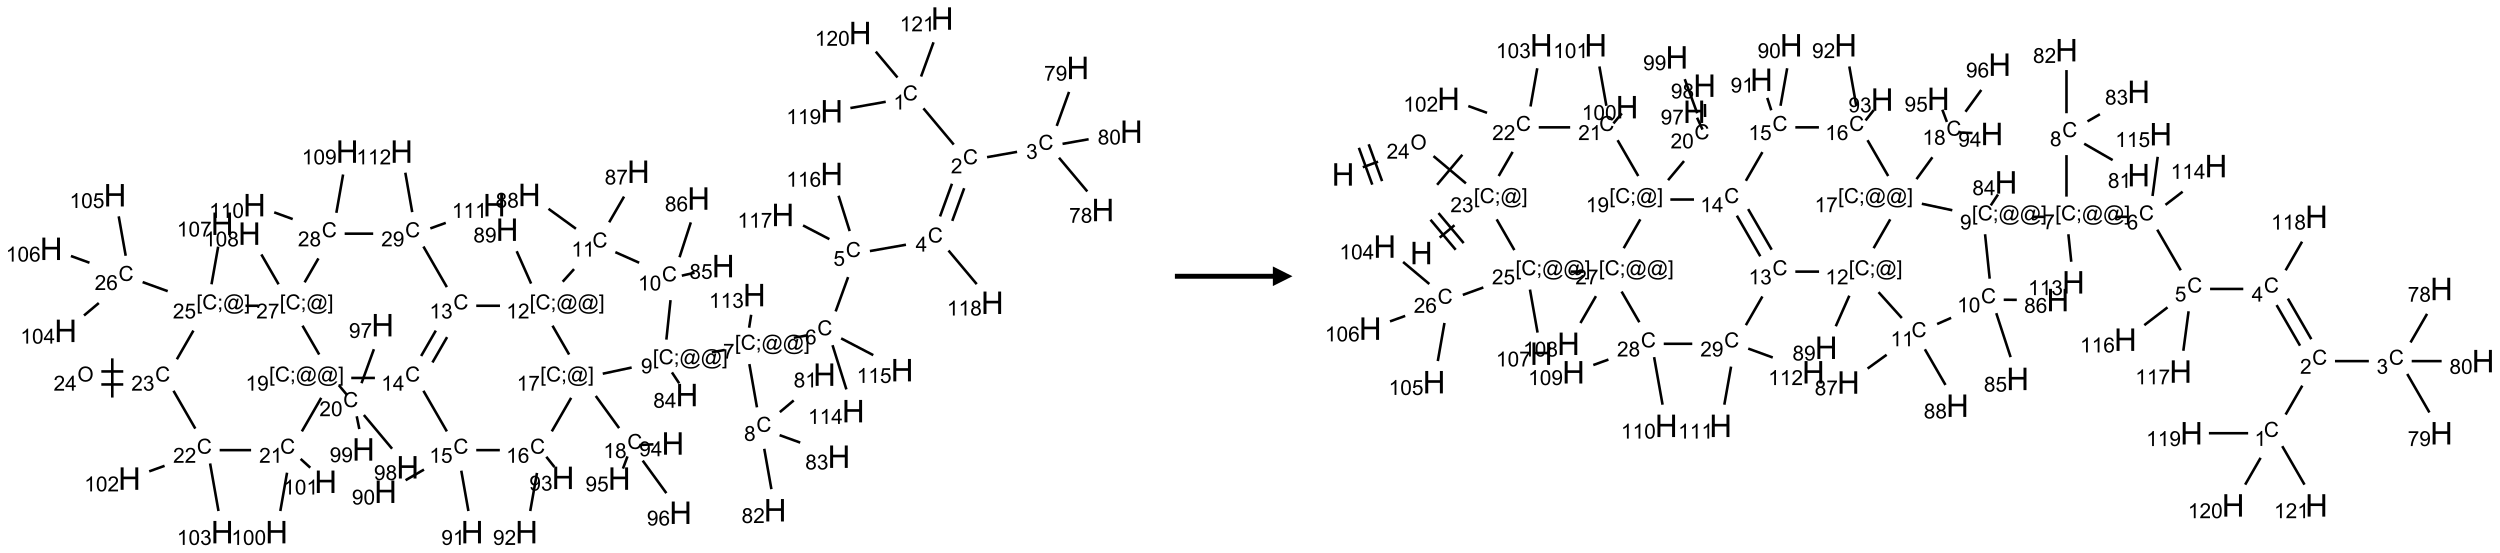 <?xml version="1.0" encoding="UTF-8"?>
<svg xmlns="http://www.w3.org/2000/svg" xmlns:xlink="http://www.w3.org/1999/xlink" width="1276" height="282" viewBox="0 0 1276 282">
<defs>
<g>
<g id="glyph-0-0">
<path d="M 1.332 0 L 1.332 -6.668 L 6.668 -6.668 L 6.668 0 Z M 1.5 -0.168 L 6.5 -0.168 L 6.5 -6.5 L 1.5 -6.5 Z M 1.5 -0.168 "/>
</g>
<g id="glyph-0-1">
<path d="M 6.27 -2.676 L 7.281 -2.422 C 7.07 -1.594 6.688 -0.961 6.137 -0.523 C 5.586 -0.086 4.914 0.129 4.121 0.129 C 3.297 0.129 2.629 -0.039 2.113 -0.371 C 1.598 -0.707 1.203 -1.191 0.934 -1.828 C 0.664 -2.465 0.531 -3.145 0.531 -3.875 C 0.531 -4.672 0.684 -5.363 0.988 -5.957 C 1.293 -6.547 1.723 -6.996 2.285 -7.305 C 2.844 -7.613 3.461 -7.766 4.137 -7.766 C 4.898 -7.766 5.543 -7.57 6.062 -7.184 C 6.582 -6.793 6.945 -6.246 7.152 -5.543 L 6.156 -5.309 C 5.98 -5.863 5.723 -6.266 5.387 -6.52 C 5.051 -6.773 4.625 -6.902 4.113 -6.902 C 3.527 -6.902 3.039 -6.762 2.645 -6.48 C 2.25 -6.199 1.973 -5.82 1.812 -5.348 C 1.652 -4.871 1.574 -4.383 1.574 -3.879 C 1.574 -3.23 1.668 -2.664 1.855 -2.18 C 2.047 -1.695 2.34 -1.332 2.738 -1.094 C 3.137 -0.855 3.57 -0.734 4.035 -0.734 C 4.602 -0.734 5.082 -0.898 5.473 -1.223 C 5.867 -1.551 6.133 -2.035 6.27 -2.676 Z M 6.27 -2.676 "/>
</g>
<g id="glyph-0-2">
<path d="M 3.973 0 L 3.035 0 L 3.035 -5.973 C 2.809 -5.758 2.516 -5.543 2.148 -5.328 C 1.781 -5.113 1.453 -4.953 1.16 -4.844 L 1.16 -5.75 C 1.684 -5.996 2.145 -6.297 2.535 -6.645 C 2.93 -6.996 3.207 -7.336 3.371 -7.668 L 3.973 -7.668 Z M 3.973 0 "/>
</g>
<g id="glyph-0-3">
<path d="M 5.371 -0.902 L 5.371 0 L 0.324 0 C 0.316 -0.227 0.352 -0.441 0.434 -0.652 C 0.562 -0.996 0.766 -1.332 1.051 -1.668 C 1.332 -2 1.742 -2.387 2.277 -2.824 C 3.105 -3.504 3.668 -4.043 3.957 -4.441 C 4.25 -4.84 4.395 -5.215 4.395 -5.566 C 4.395 -5.938 4.262 -6.254 3.996 -6.508 C 3.73 -6.762 3.387 -6.891 2.957 -6.891 C 2.508 -6.891 2.145 -6.754 1.875 -6.484 C 1.605 -6.215 1.469 -5.84 1.465 -5.359 L 0.5 -5.457 C 0.566 -6.176 0.812 -6.727 1.246 -7.102 C 1.676 -7.477 2.254 -7.668 2.98 -7.668 C 3.711 -7.668 4.293 -7.465 4.719 -7.059 C 5.145 -6.652 5.359 -6.148 5.359 -5.547 C 5.359 -5.242 5.297 -4.941 5.172 -4.645 C 5.047 -4.352 4.84 -4.039 4.551 -3.715 C 4.262 -3.387 3.777 -2.938 3.105 -2.371 C 2.543 -1.898 2.18 -1.578 2.02 -1.41 C 1.859 -1.242 1.73 -1.07 1.625 -0.902 Z M 5.371 -0.902 "/>
</g>
<g id="glyph-0-4">
<path d="M 0.449 -2.016 L 1.387 -2.141 C 1.492 -1.609 1.676 -1.227 1.934 -0.992 C 2.191 -0.758 2.508 -0.641 2.879 -0.641 C 3.32 -0.641 3.695 -0.793 3.996 -1.098 C 4.301 -1.402 4.453 -1.781 4.453 -2.234 C 4.453 -2.664 4.312 -3.02 4.031 -3.301 C 3.75 -3.578 3.391 -3.719 2.957 -3.719 C 2.781 -3.719 2.562 -3.684 2.297 -3.613 L 2.402 -4.438 C 2.465 -4.43 2.516 -4.426 2.551 -4.426 C 2.949 -4.426 3.312 -4.531 3.629 -4.738 C 3.949 -4.949 4.109 -5.27 4.109 -5.703 C 4.109 -6.047 3.992 -6.332 3.762 -6.559 C 3.527 -6.785 3.227 -6.895 2.859 -6.895 C 2.496 -6.895 2.191 -6.781 1.949 -6.551 C 1.707 -6.324 1.547 -5.98 1.48 -5.52 L 0.543 -5.688 C 0.656 -6.316 0.918 -6.805 1.324 -7.148 C 1.73 -7.492 2.234 -7.668 2.84 -7.668 C 3.254 -7.668 3.641 -7.578 3.988 -7.398 C 4.34 -7.219 4.609 -6.977 4.793 -6.668 C 4.98 -6.359 5.074 -6.031 5.074 -5.684 C 5.074 -5.352 4.984 -5.051 4.809 -4.781 C 4.629 -4.512 4.367 -4.297 4.02 -4.137 C 4.473 -4.031 4.824 -3.816 5.074 -3.488 C 5.324 -3.16 5.449 -2.75 5.449 -2.254 C 5.449 -1.59 5.203 -1.023 4.719 -0.559 C 4.234 -0.098 3.617 0.137 2.875 0.137 C 2.203 0.137 1.648 -0.062 1.207 -0.465 C 0.762 -0.863 0.512 -1.379 0.449 -2.016 Z M 0.449 -2.016 "/>
</g>
<g id="glyph-0-5">
<path d="M 0.504 -6.637 L 0.504 -7.535 L 5.449 -7.535 L 5.449 -6.809 C 4.961 -6.289 4.48 -5.602 4.004 -4.746 C 3.527 -3.887 3.156 -3.004 2.895 -2.098 C 2.707 -1.461 2.59 -0.762 2.535 0 L 1.574 0 C 1.582 -0.602 1.703 -1.328 1.926 -2.176 C 2.152 -3.027 2.477 -3.848 2.898 -4.637 C 3.32 -5.426 3.77 -6.094 4.246 -6.637 Z M 0.504 -6.637 "/>
</g>
<g id="glyph-0-6">
<path d="M 1.887 -4.141 C 1.496 -4.281 1.207 -4.484 1.02 -4.75 C 0.832 -5.016 0.738 -5.328 0.738 -5.699 C 0.738 -6.254 0.938 -6.719 1.34 -7.098 C 1.738 -7.477 2.27 -7.668 2.934 -7.668 C 3.598 -7.668 4.137 -7.473 4.543 -7.086 C 4.949 -6.699 5.152 -6.227 5.152 -5.672 C 5.152 -5.316 5.059 -5.008 4.871 -4.746 C 4.688 -4.484 4.406 -4.281 4.027 -4.141 C 4.496 -3.988 4.852 -3.742 5.098 -3.402 C 5.34 -3.062 5.465 -2.656 5.465 -2.184 C 5.465 -1.531 5.234 -0.98 4.77 -0.535 C 4.309 -0.09 3.703 0.129 2.949 0.129 C 2.195 0.129 1.586 -0.094 1.125 -0.539 C 0.664 -0.984 0.434 -1.543 0.434 -2.207 C 0.434 -2.703 0.559 -3.121 0.809 -3.457 C 1.062 -3.793 1.422 -4.02 1.887 -4.141 Z M 1.699 -5.73 C 1.699 -5.367 1.812 -5.074 2.047 -4.844 C 2.281 -4.613 2.582 -4.5 2.953 -4.5 C 3.312 -4.5 3.609 -4.613 3.84 -4.84 C 4.07 -5.066 4.188 -5.348 4.188 -5.676 C 4.188 -6.02 4.07 -6.309 3.832 -6.543 C 3.594 -6.777 3.297 -6.895 2.941 -6.895 C 2.586 -6.895 2.289 -6.781 2.051 -6.551 C 1.816 -6.324 1.699 -6.047 1.699 -5.73 Z M 1.395 -2.203 C 1.395 -1.938 1.461 -1.676 1.586 -1.426 C 1.711 -1.176 1.902 -0.984 2.152 -0.848 C 2.402 -0.711 2.672 -0.641 2.957 -0.641 C 3.406 -0.641 3.777 -0.785 4.066 -1.074 C 4.359 -1.363 4.504 -1.727 4.504 -2.172 C 4.504 -2.625 4.355 -2.996 4.055 -3.293 C 3.754 -3.586 3.379 -3.734 2.926 -3.734 C 2.484 -3.734 2.121 -3.59 1.832 -3.297 C 1.543 -3.004 1.395 -2.641 1.395 -2.203 Z M 1.395 -2.203 "/>
</g>
<g id="glyph-0-7">
<path d="M 0.582 -1.766 L 1.484 -1.848 C 1.562 -1.426 1.707 -1.117 1.922 -0.926 C 2.137 -0.734 2.414 -0.641 2.75 -0.641 C 3.039 -0.641 3.289 -0.707 3.508 -0.84 C 3.727 -0.973 3.902 -1.148 4.043 -1.367 C 4.18 -1.586 4.297 -1.887 4.391 -2.262 C 4.484 -2.637 4.531 -3.016 4.531 -3.406 C 4.531 -3.449 4.531 -3.512 4.527 -3.594 C 4.34 -3.297 4.082 -3.055 3.758 -2.867 C 3.434 -2.68 3.082 -2.59 2.703 -2.59 C 2.07 -2.59 1.535 -2.816 1.098 -3.277 C 0.66 -3.734 0.441 -4.34 0.441 -5.09 C 0.441 -5.863 0.672 -6.484 1.129 -6.957 C 1.586 -7.43 2.156 -7.668 2.844 -7.668 C 3.34 -7.668 3.793 -7.531 4.207 -7.266 C 4.617 -7 4.93 -6.617 5.145 -6.121 C 5.355 -5.629 5.465 -4.91 5.465 -3.973 C 5.465 -2.996 5.359 -2.223 5.145 -1.645 C 4.934 -1.066 4.617 -0.625 4.199 -0.324 C 3.781 -0.02 3.293 0.129 2.73 0.129 C 2.133 0.129 1.645 -0.035 1.266 -0.367 C 0.887 -0.699 0.66 -1.164 0.582 -1.766 Z M 4.422 -5.137 C 4.422 -5.676 4.277 -6.102 3.992 -6.418 C 3.707 -6.734 3.359 -6.891 2.957 -6.891 C 2.543 -6.891 2.18 -6.719 1.871 -6.379 C 1.562 -6.039 1.406 -5.598 1.406 -5.059 C 1.406 -4.57 1.555 -4.176 1.848 -3.871 C 2.141 -3.566 2.5 -3.418 2.934 -3.418 C 3.367 -3.418 3.723 -3.57 4.004 -3.871 C 4.281 -4.176 4.422 -4.598 4.422 -5.137 Z M 4.422 -5.137 "/>
</g>
<g id="glyph-0-8">
<path d="M 0.441 -3.766 C 0.441 -4.668 0.535 -5.395 0.723 -5.945 C 0.906 -6.496 1.184 -6.922 1.551 -7.219 C 1.918 -7.516 2.375 -7.668 2.934 -7.668 C 3.344 -7.668 3.703 -7.586 4.012 -7.418 C 4.32 -7.254 4.574 -7.016 4.777 -6.707 C 4.977 -6.395 5.137 -6.016 5.25 -5.57 C 5.363 -5.125 5.422 -4.523 5.422 -3.766 C 5.422 -2.871 5.328 -2.148 5.145 -1.598 C 4.961 -1.047 4.688 -0.621 4.32 -0.32 C 3.953 -0.02 3.492 0.129 2.934 0.129 C 2.195 0.129 1.617 -0.133 1.199 -0.66 C 0.695 -1.297 0.441 -2.332 0.441 -3.766 Z M 1.406 -3.766 C 1.406 -2.512 1.555 -1.68 1.848 -1.262 C 2.141 -0.848 2.5 -0.641 2.934 -0.641 C 3.363 -0.641 3.727 -0.848 4.02 -1.266 C 4.312 -1.684 4.457 -2.516 4.457 -3.766 C 4.457 -5.023 4.312 -5.859 4.02 -6.27 C 3.727 -6.684 3.359 -6.891 2.922 -6.891 C 2.492 -6.891 2.148 -6.707 1.891 -6.344 C 1.566 -5.879 1.406 -5.02 1.406 -3.766 Z M 1.406 -3.766 "/>
</g>
<g id="glyph-0-9">
<path d="M 3.449 0 L 3.449 -1.828 L 0.137 -1.828 L 0.137 -2.688 L 3.621 -7.637 L 4.387 -7.637 L 4.387 -2.688 L 5.418 -2.688 L 5.418 -1.828 L 4.387 -1.828 L 4.387 0 Z M 3.449 -2.688 L 3.449 -6.129 L 1.059 -2.688 Z M 3.449 -2.688 "/>
</g>
<g id="glyph-0-10">
<path d="M 0.441 -2 L 1.426 -2.082 C 1.5 -1.605 1.668 -1.242 1.934 -1.004 C 2.199 -0.762 2.52 -0.641 2.895 -0.641 C 3.348 -0.641 3.73 -0.812 4.043 -1.152 C 4.355 -1.492 4.512 -1.941 4.512 -2.504 C 4.512 -3.039 4.359 -3.461 4.059 -3.77 C 3.758 -4.078 3.367 -4.234 2.879 -4.234 C 2.578 -4.234 2.305 -4.164 2.062 -4.027 C 1.82 -3.891 1.629 -3.715 1.488 -3.496 L 0.609 -3.609 L 1.348 -7.531 L 5.145 -7.531 L 5.145 -6.637 L 2.098 -6.637 L 1.688 -4.582 C 2.145 -4.902 2.625 -5.062 3.129 -5.062 C 3.797 -5.062 4.359 -4.832 4.816 -4.371 C 5.277 -3.91 5.504 -3.312 5.504 -2.59 C 5.504 -1.898 5.305 -1.301 4.902 -0.797 C 4.41 -0.18 3.742 0.129 2.895 0.129 C 2.199 0.129 1.633 -0.062 1.195 -0.453 C 0.758 -0.844 0.504 -1.359 0.441 -2 Z M 0.441 -2 "/>
</g>
<g id="glyph-0-11">
<path d="M 5.309 -5.766 L 4.375 -5.691 C 4.293 -6.059 4.172 -6.328 4.02 -6.496 C 3.766 -6.762 3.453 -6.895 3.082 -6.895 C 2.785 -6.895 2.523 -6.812 2.297 -6.645 C 2 -6.43 1.77 -6.117 1.598 -5.703 C 1.43 -5.289 1.34 -4.703 1.332 -3.938 C 1.559 -4.281 1.836 -4.535 2.16 -4.703 C 2.488 -4.871 2.828 -4.953 3.188 -4.953 C 3.812 -4.953 4.344 -4.723 4.785 -4.262 C 5.223 -3.801 5.441 -3.207 5.441 -2.48 C 5.441 -2 5.34 -1.555 5.133 -1.145 C 4.926 -0.73 4.641 -0.418 4.281 -0.199 C 3.922 0.02 3.512 0.129 3.051 0.129 C 2.27 0.129 1.633 -0.156 1.141 -0.73 C 0.648 -1.305 0.402 -2.254 0.402 -3.574 C 0.402 -5.051 0.672 -6.121 1.219 -6.793 C 1.695 -7.375 2.336 -7.668 3.141 -7.668 C 3.742 -7.668 4.234 -7.5 4.617 -7.16 C 5 -6.824 5.23 -6.359 5.309 -5.766 Z M 1.48 -2.473 C 1.48 -2.152 1.547 -1.844 1.684 -1.547 C 1.82 -1.25 2.016 -1.027 2.262 -0.871 C 2.508 -0.719 2.766 -0.641 3.035 -0.641 C 3.434 -0.641 3.773 -0.801 4.059 -1.121 C 4.344 -1.441 4.484 -1.875 4.484 -2.422 C 4.484 -2.949 4.344 -3.367 4.062 -3.668 C 3.781 -3.973 3.426 -4.125 3 -4.125 C 2.578 -4.125 2.219 -3.973 1.922 -3.668 C 1.625 -3.363 1.48 -2.969 1.48 -2.473 Z M 1.48 -2.473 "/>
</g>
<g id="glyph-0-12">
<path d="M 0.723 2.121 L 0.723 -7.637 L 2.793 -7.637 L 2.793 -6.859 L 1.66 -6.859 L 1.66 1.344 L 2.793 1.344 L 2.793 2.121 Z M 0.723 2.121 "/>
</g>
<g id="glyph-0-13">
<path d="M 0.949 -4.465 L 0.949 -5.531 L 2.016 -5.531 L 2.016 -4.465 Z M 0.949 0 L 0.949 -1.066 L 2.016 -1.066 L 2.016 0 C 2.016 0.391 1.945 0.711 1.809 0.949 C 1.668 1.191 1.449 1.379 1.145 1.512 L 0.887 1.109 C 1.082 1.023 1.23 0.895 1.324 0.727 C 1.418 0.559 1.469 0.316 1.48 0 Z M 0.949 0 "/>
</g>
<g id="glyph-0-14">
<path d="M 6.047 -0.848 C 5.82 -0.59 5.57 -0.379 5.289 -0.223 C 5.008 -0.062 4.73 0.016 4.449 0.016 C 4.141 0.016 3.84 -0.074 3.547 -0.254 C 3.254 -0.434 3.02 -0.715 2.836 -1.09 C 2.652 -1.465 2.562 -1.875 2.562 -2.324 C 2.562 -2.875 2.703 -3.43 2.988 -3.98 C 3.27 -4.535 3.621 -4.953 4.043 -5.23 C 4.461 -5.508 4.871 -5.645 5.266 -5.645 C 5.566 -5.645 5.855 -5.566 6.129 -5.41 C 6.402 -5.25 6.641 -5.012 6.84 -4.688 L 7.016 -5.496 L 7.949 -5.496 L 7.199 -2 C 7.094 -1.516 7.043 -1.246 7.043 -1.191 C 7.043 -1.098 7.078 -1.02 7.148 -0.949 C 7.219 -0.883 7.305 -0.848 7.406 -0.848 C 7.59 -0.848 7.832 -0.953 8.129 -1.168 C 8.527 -1.445 8.84 -1.816 9.07 -2.285 C 9.301 -2.75 9.418 -3.234 9.418 -3.73 C 9.418 -4.309 9.27 -4.852 8.973 -5.355 C 8.676 -5.859 8.23 -6.262 7.645 -6.562 C 7.055 -6.863 6.406 -7.016 5.691 -7.016 C 4.879 -7.016 4.137 -6.824 3.465 -6.445 C 2.793 -6.066 2.273 -5.52 1.902 -4.809 C 1.535 -4.098 1.348 -3.34 1.348 -2.527 C 1.348 -1.676 1.535 -0.941 1.902 -0.328 C 2.273 0.285 2.809 0.742 3.508 1.035 C 4.207 1.328 4.984 1.473 5.832 1.473 C 6.742 1.473 7.504 1.32 8.121 1.016 C 8.734 0.711 9.195 0.34 9.5 -0.098 L 10.441 -0.098 C 10.266 0.266 9.961 0.637 9.531 1.016 C 9.102 1.395 8.59 1.695 7.996 1.914 C 7.402 2.133 6.688 2.246 5.848 2.246 C 5.078 2.246 4.367 2.145 3.715 1.949 C 3.066 1.75 2.512 1.453 2.051 1.055 C 1.594 0.656 1.25 0.199 1.016 -0.316 C 0.723 -0.973 0.578 -1.684 0.578 -2.441 C 0.578 -3.289 0.75 -4.098 1.098 -4.863 C 1.523 -5.805 2.125 -6.527 2.902 -7.027 C 3.684 -7.527 4.629 -7.777 5.738 -7.777 C 6.602 -7.777 7.375 -7.602 8.059 -7.246 C 8.746 -6.895 9.285 -6.371 9.684 -5.672 C 10.02 -5.07 10.188 -4.418 10.188 -3.715 C 10.188 -2.707 9.832 -1.812 9.125 -1.031 C 8.492 -0.328 7.801 0.02 7.051 0.02 C 6.812 0.02 6.617 -0.016 6.473 -0.09 C 6.324 -0.16 6.215 -0.266 6.145 -0.402 C 6.102 -0.488 6.066 -0.637 6.047 -0.848 Z M 3.527 -2.262 C 3.527 -1.785 3.641 -1.414 3.863 -1.152 C 4.09 -0.887 4.348 -0.754 4.641 -0.754 C 4.836 -0.754 5.039 -0.812 5.254 -0.93 C 5.469 -1.047 5.676 -1.219 5.871 -1.449 C 6.066 -1.676 6.23 -1.969 6.355 -2.32 C 6.48 -2.672 6.543 -3.027 6.543 -3.379 C 6.543 -3.852 6.426 -4.219 6.191 -4.48 C 5.957 -4.738 5.672 -4.871 5.332 -4.871 C 5.109 -4.871 4.902 -4.812 4.707 -4.699 C 4.512 -4.586 4.32 -4.406 4.137 -4.156 C 3.953 -3.906 3.805 -3.602 3.691 -3.246 C 3.582 -2.887 3.527 -2.559 3.527 -2.262 Z M 3.527 -2.262 "/>
</g>
<g id="glyph-0-15">
<path d="M 2.27 2.121 L 0.203 2.121 L 0.203 1.344 L 1.332 1.344 L 1.332 -6.859 L 0.203 -6.859 L 0.203 -7.637 L 2.27 -7.637 Z M 2.27 2.121 "/>
</g>
<g id="glyph-0-16">
<path d="M 0.516 -3.719 C 0.516 -4.984 0.855 -5.977 1.535 -6.695 C 2.215 -7.414 3.094 -7.77 4.172 -7.77 C 4.875 -7.77 5.512 -7.602 6.078 -7.266 C 6.645 -6.93 7.074 -6.461 7.371 -5.855 C 7.668 -5.254 7.816 -4.57 7.816 -3.809 C 7.816 -3.035 7.66 -2.34 7.348 -1.73 C 7.035 -1.117 6.594 -0.656 6.02 -0.34 C 5.449 -0.027 4.828 0.129 4.168 0.129 C 3.449 0.129 2.805 -0.043 2.238 -0.391 C 1.672 -0.738 1.246 -1.211 0.953 -1.812 C 0.66 -2.414 0.516 -3.047 0.516 -3.719 Z M 1.559 -3.703 C 1.559 -2.781 1.805 -2.059 2.301 -1.527 C 2.793 -1 3.414 -0.734 4.16 -0.734 C 4.922 -0.734 5.547 -1 6.039 -1.535 C 6.531 -2.07 6.777 -2.828 6.777 -3.812 C 6.777 -4.434 6.672 -4.977 6.461 -5.441 C 6.25 -5.902 5.945 -6.262 5.539 -6.52 C 5.133 -6.773 4.68 -6.902 4.176 -6.902 C 3.461 -6.902 2.848 -6.656 2.332 -6.164 C 1.816 -5.672 1.559 -4.852 1.559 -3.703 Z M 1.559 -3.703 "/>
</g>
<g id="glyph-1-0">
<path d="M 2 0 L 2 -10 L 10 -10 L 10 0 Z M 2.25 -0.25 L 9.75 -0.25 L 9.75 -9.75 L 2.25 -9.75 Z M 2.25 -0.25 "/>
</g>
<g id="glyph-1-1">
<path d="M 1.281 0 L 1.281 -11.453 L 2.797 -11.453 L 2.797 -6.75 L 8.75 -6.75 L 8.75 -11.453 L 10.266 -11.453 L 10.266 0 L 8.75 0 L 8.75 -5.398 L 2.797 -5.398 L 2.797 0 Z M 1.281 0 "/>
</g>
</g>
</defs>
<path fill="none" stroke-width="0.033" stroke-linecap="butt" stroke-linejoin="miter" stroke="rgb(0%, 0%, 0%)" stroke-opacity="1" stroke-miterlimit="10" d="M 11.13 1.146 L 11.517 1.608 " transform="matrix(40, 0, 0, 40, 26.115, 9.465)"/>
<path fill="none" stroke-width="0.033" stroke-linecap="butt" stroke-linejoin="miter" stroke="rgb(0%, 0%, 0%)" stroke-opacity="1" stroke-miterlimit="10" d="M 11.942 1.769 L 12.325 1.701 " transform="matrix(40, 0, 0, 40, 26.115, 9.465)"/>
<path fill="none" stroke-width="0.033" stroke-linecap="butt" stroke-linejoin="miter" stroke="rgb(0%, 0%, 0%)" stroke-opacity="1" stroke-miterlimit="10" d="M 12.86 1.776 L 13.221 2.206 " transform="matrix(40, 0, 0, 40, 26.115, 9.465)"/>
<path fill="none" stroke-width="0.033" stroke-linecap="butt" stroke-linejoin="miter" stroke="rgb(0%, 0%, 0%)" stroke-opacity="1" stroke-miterlimit="10" d="M 12.831 1.37 L 12.988 0.936 " transform="matrix(40, 0, 0, 40, 26.115, 9.465)"/>
<path fill="none" stroke-width="0.033" stroke-linecap="butt" stroke-linejoin="miter" stroke="rgb(0%, 0%, 0%)" stroke-opacity="1" stroke-miterlimit="10" d="M 12.905 1.599 L 13.238 1.54 " transform="matrix(40, 0, 0, 40, 26.115, 9.465)"/>
<path fill="none" stroke-width="0.033" stroke-linecap="butt" stroke-linejoin="miter" stroke="rgb(0%, 0%, 0%)" stroke-opacity="1" stroke-miterlimit="10" d="M 11.494 2.108 L 11.342 2.525 " transform="matrix(40, 0, 0, 40, 26.115, 9.465)"/>
<path fill="none" stroke-width="0.033" stroke-linecap="butt" stroke-linejoin="miter" stroke="rgb(0%, 0%, 0%)" stroke-opacity="1" stroke-miterlimit="10" d="M 11.65 2.165 L 11.498 2.582 " transform="matrix(40, 0, 0, 40, 26.115, 9.465)"/>
<path fill="none" stroke-width="0.033" stroke-linecap="butt" stroke-linejoin="miter" stroke="rgb(0%, 0%, 0%)" stroke-opacity="1" stroke-miterlimit="10" d="M 10.907 2.886 L 10.447 2.967 " transform="matrix(40, 0, 0, 40, 26.115, 9.465)"/>
<path fill="none" stroke-width="0.033" stroke-linecap="butt" stroke-linejoin="miter" stroke="rgb(0%, 0%, 0%)" stroke-opacity="1" stroke-miterlimit="10" d="M 10.169 3.299 L 10.01 3.737 " transform="matrix(40, 0, 0, 40, 26.115, 9.465)"/>
<path fill="none" stroke-width="0.033" stroke-linecap="butt" stroke-linejoin="miter" stroke="rgb(0%, 0%, 0%)" stroke-opacity="1" stroke-miterlimit="10" d="M 9.64 4.044 L 9.476 4.073 " transform="matrix(40, 0, 0, 40, 26.115, 9.465)"/>
<path fill="none" stroke-width="0.033" stroke-linecap="butt" stroke-linejoin="miter" stroke="rgb(0%, 0%, 0%)" stroke-opacity="1" stroke-miterlimit="10" d="M 8.909 4.409 L 9.006 4.961 " transform="matrix(40, 0, 0, 40, 26.115, 9.465)"/>
<path fill="none" stroke-width="0.033" stroke-linecap="butt" stroke-linejoin="miter" stroke="rgb(0%, 0%, 0%)" stroke-opacity="1" stroke-miterlimit="10" d="M 9.298 5.022 L 9.475 4.873 " transform="matrix(40, 0, 0, 40, 26.115, 9.465)"/>
<path fill="none" stroke-width="0.033" stroke-linecap="butt" stroke-linejoin="miter" stroke="rgb(0%, 0%, 0%)" stroke-opacity="1" stroke-miterlimit="10" d="M 9.099 5.49 L 9.19 6.005 " transform="matrix(40, 0, 0, 40, 26.115, 9.465)"/>
<path fill="none" stroke-width="0.033" stroke-linecap="butt" stroke-linejoin="miter" stroke="rgb(0%, 0%, 0%)" stroke-opacity="1" stroke-miterlimit="10" d="M 9.295 5.316 L 9.558 5.411 " transform="matrix(40, 0, 0, 40, 26.115, 9.465)"/>
<path fill="none" stroke-width="0.033" stroke-linecap="butt" stroke-linejoin="miter" stroke="rgb(0%, 0%, 0%)" stroke-opacity="1" stroke-miterlimit="10" d="M 8.594 4.229 L 8.43 4.258 " transform="matrix(40, 0, 0, 40, 26.115, 9.465)"/>
<path fill="none" stroke-width="0.033" stroke-linecap="butt" stroke-linejoin="miter" stroke="rgb(0%, 0%, 0%)" stroke-opacity="1" stroke-miterlimit="10" d="M 7.921 4.515 L 8.013 4.654 " transform="matrix(40, 0, 0, 40, 26.115, 9.465)"/>
<path fill="none" stroke-width="0.033" stroke-linecap="butt" stroke-linejoin="miter" stroke="rgb(0%, 0%, 0%)" stroke-opacity="1" stroke-miterlimit="10" d="M 7.85 4.097 L 7.903 3.593 " transform="matrix(40, 0, 0, 40, 26.115, 9.465)"/>
<path fill="none" stroke-width="0.033" stroke-linecap="butt" stroke-linejoin="miter" stroke="rgb(0%, 0%, 0%)" stroke-opacity="1" stroke-miterlimit="10" d="M 8.047 3.281 L 8.21 3.243 " transform="matrix(40, 0, 0, 40, 26.115, 9.465)"/>
<path fill="none" stroke-width="0.033" stroke-linecap="butt" stroke-linejoin="miter" stroke="rgb(0%, 0%, 0%)" stroke-opacity="1" stroke-miterlimit="10" d="M 8.018 3.046 L 8.162 2.601 " transform="matrix(40, 0, 0, 40, 26.115, 9.465)"/>
<path fill="none" stroke-width="0.033" stroke-linecap="butt" stroke-linejoin="miter" stroke="rgb(0%, 0%, 0%)" stroke-opacity="1" stroke-miterlimit="10" d="M 7.503 3.116 L 7.199 2.981 " transform="matrix(40, 0, 0, 40, 26.115, 9.465)"/>
<path fill="none" stroke-width="0.033" stroke-linecap="butt" stroke-linejoin="miter" stroke="rgb(0%, 0%, 0%)" stroke-opacity="1" stroke-miterlimit="10" d="M 7.12 2.6 L 7.31 2.272 " transform="matrix(40, 0, 0, 40, 26.115, 9.465)"/>
<path fill="none" stroke-width="0.033" stroke-linecap="butt" stroke-linejoin="miter" stroke="rgb(0%, 0%, 0%)" stroke-opacity="1" stroke-miterlimit="10" d="M 6.696 2.682 L 6.346 2.428 " transform="matrix(40, 0, 0, 40, 26.115, 9.465)"/>
<path fill="none" stroke-width="0.033" stroke-linecap="butt" stroke-linejoin="miter" stroke="rgb(0%, 0%, 0%)" stroke-opacity="1" stroke-miterlimit="10" d="M 6.672 3.197 L 6.527 3.358 " transform="matrix(40, 0, 0, 40, 26.115, 9.465)"/>
<path fill="none" stroke-width="0.033" stroke-linecap="butt" stroke-linejoin="miter" stroke="rgb(0%, 0%, 0%)" stroke-opacity="1" stroke-miterlimit="10" d="M 6.124 3.382 L 5.94 2.969 " transform="matrix(40, 0, 0, 40, 26.115, 9.465)"/>
<path fill="none" stroke-width="0.033" stroke-linecap="butt" stroke-linejoin="miter" stroke="rgb(0%, 0%, 0%)" stroke-opacity="1" stroke-miterlimit="10" d="M 5.727 3.665 L 5.424 3.665 " transform="matrix(40, 0, 0, 40, 26.115, 9.465)"/>
<path fill="none" stroke-width="0.033" stroke-linecap="butt" stroke-linejoin="miter" stroke="rgb(0%, 0%, 0%)" stroke-opacity="1" stroke-miterlimit="10" d="M 4.908 3.982 L 4.721 4.306 " transform="matrix(40, 0, 0, 40, 26.115, 9.465)"/>
<path fill="none" stroke-width="0.033" stroke-linecap="butt" stroke-linejoin="miter" stroke="rgb(0%, 0%, 0%)" stroke-opacity="1" stroke-miterlimit="10" d="M 5.052 4.065 L 4.865 4.389 " transform="matrix(40, 0, 0, 40, 26.115, 9.465)"/>
<path fill="none" stroke-width="0.033" stroke-linecap="butt" stroke-linejoin="miter" stroke="rgb(0%, 0%, 0%)" stroke-opacity="1" stroke-miterlimit="10" d="M 4.75 4.75 L 5.049 5.268 " transform="matrix(40, 0, 0, 40, 26.115, 9.465)"/>
<path fill="none" stroke-width="0.033" stroke-linecap="butt" stroke-linejoin="miter" stroke="rgb(0%, 0%, 0%)" stroke-opacity="1" stroke-miterlimit="10" d="M 4.757 5.755 L 4.522 5.891 " transform="matrix(40, 0, 0, 40, 26.115, 9.465)"/>
<path fill="none" stroke-width="0.033" stroke-linecap="butt" stroke-linejoin="miter" stroke="rgb(0%, 0%, 0%)" stroke-opacity="1" stroke-miterlimit="10" d="M 5.233 5.769 L 5.324 6.284 " transform="matrix(40, 0, 0, 40, 26.115, 9.465)"/>
<path fill="none" stroke-width="0.033" stroke-linecap="butt" stroke-linejoin="miter" stroke="rgb(0%, 0%, 0%)" stroke-opacity="1" stroke-miterlimit="10" d="M 5.424 5.507 L 5.725 5.507 " transform="matrix(40, 0, 0, 40, 26.115, 9.465)"/>
<path fill="none" stroke-width="0.033" stroke-linecap="butt" stroke-linejoin="miter" stroke="rgb(0%, 0%, 0%)" stroke-opacity="1" stroke-miterlimit="10" d="M 6.199 5.798 L 6.113 6.284 " transform="matrix(40, 0, 0, 40, 26.115, 9.465)"/>
<path fill="none" stroke-width="0.033" stroke-linecap="butt" stroke-linejoin="miter" stroke="rgb(0%, 0%, 0%)" stroke-opacity="1" stroke-miterlimit="10" d="M 6.318 5.592 L 6.422 5.723 " transform="matrix(40, 0, 0, 40, 26.115, 9.465)"/>
<path fill="none" stroke-width="0.033" stroke-linecap="butt" stroke-linejoin="miter" stroke="rgb(0%, 0%, 0%)" stroke-opacity="1" stroke-miterlimit="10" d="M 6.388 5.268 L 6.635 4.84 " transform="matrix(40, 0, 0, 40, 26.115, 9.465)"/>
<path fill="none" stroke-width="0.033" stroke-linecap="butt" stroke-linejoin="miter" stroke="rgb(0%, 0%, 0%)" stroke-opacity="1" stroke-miterlimit="10" d="M 7.038 4.532 L 7.407 4.453 " transform="matrix(40, 0, 0, 40, 26.115, 9.465)"/>
<path fill="none" stroke-width="0.033" stroke-linecap="butt" stroke-linejoin="miter" stroke="rgb(0%, 0%, 0%)" stroke-opacity="1" stroke-miterlimit="10" d="M 6.609 4.287 L 6.397 3.919 " transform="matrix(40, 0, 0, 40, 26.115, 9.465)"/>
<path fill="none" stroke-width="0.033" stroke-linecap="butt" stroke-linejoin="miter" stroke="rgb(0%, 0%, 0%)" stroke-opacity="1" stroke-miterlimit="10" d="M 6.949 4.816 L 7.247 5.226 " transform="matrix(40, 0, 0, 40, 26.115, 9.465)"/>
<path fill="none" stroke-width="0.033" stroke-linecap="butt" stroke-linejoin="miter" stroke="rgb(0%, 0%, 0%)" stroke-opacity="1" stroke-miterlimit="10" d="M 7.519 5.441 L 7.685 5.433 " transform="matrix(40, 0, 0, 40, 26.115, 9.465)"/>
<path fill="none" stroke-width="0.033" stroke-linecap="butt" stroke-linejoin="miter" stroke="rgb(0%, 0%, 0%)" stroke-opacity="1" stroke-miterlimit="10" d="M 7.354 5.587 L 7.296 5.743 " transform="matrix(40, 0, 0, 40, 26.115, 9.465)"/>
<path fill="none" stroke-width="0.033" stroke-linecap="butt" stroke-linejoin="miter" stroke="rgb(0%, 0%, 0%)" stroke-opacity="1" stroke-miterlimit="10" d="M 7.548 5.641 L 7.85 6.056 " transform="matrix(40, 0, 0, 40, 26.115, 9.465)"/>
<path fill="none" stroke-width="0.033" stroke-linecap="butt" stroke-linejoin="miter" stroke="rgb(0%, 0%, 0%)" stroke-opacity="1" stroke-miterlimit="10" d="M 4.131 4.586 L 3.829 4.586 " transform="matrix(40, 0, 0, 40, 26.115, 9.465)"/>
<path fill="none" stroke-width="0.033" stroke-linecap="butt" stroke-linejoin="miter" stroke="rgb(0%, 0%, 0%)" stroke-opacity="1" stroke-miterlimit="10" d="M 3.671 4.679 L 3.778 4.807 " transform="matrix(40, 0, 0, 40, 26.115, 9.465)"/>
<path fill="none" stroke-width="0.033" stroke-linecap="butt" stroke-linejoin="miter" stroke="rgb(0%, 0%, 0%)" stroke-opacity="1" stroke-miterlimit="10" d="M 3.96 4.653 L 4.118 4.219 " transform="matrix(40, 0, 0, 40, 26.115, 9.465)"/>
<path fill="none" stroke-width="0.033" stroke-linecap="butt" stroke-linejoin="miter" stroke="rgb(0%, 0%, 0%)" stroke-opacity="1" stroke-miterlimit="10" d="M 3.99 5.059 L 4.35 5.489 " transform="matrix(40, 0, 0, 40, 26.115, 9.465)"/>
<path fill="none" stroke-width="0.033" stroke-linecap="butt" stroke-linejoin="miter" stroke="rgb(0%, 0%, 0%)" stroke-opacity="1" stroke-miterlimit="10" d="M 3.899 5.075 L 3.932 5.238 " transform="matrix(40, 0, 0, 40, 26.115, 9.465)"/>
<path fill="none" stroke-width="0.033" stroke-linecap="butt" stroke-linejoin="miter" stroke="rgb(0%, 0%, 0%)" stroke-opacity="1" stroke-miterlimit="10" d="M 3.446 4.84 L 3.199 5.268 " transform="matrix(40, 0, 0, 40, 26.115, 9.465)"/>
<path fill="none" stroke-width="0.033" stroke-linecap="butt" stroke-linejoin="miter" stroke="rgb(0%, 0%, 0%)" stroke-opacity="1" stroke-miterlimit="10" d="M 3.01 5.795 L 2.924 6.284 " transform="matrix(40, 0, 0, 40, 26.115, 9.465)"/>
<path fill="none" stroke-width="0.033" stroke-linecap="butt" stroke-linejoin="miter" stroke="rgb(0%, 0%, 0%)" stroke-opacity="1" stroke-miterlimit="10" d="M 3.183 5.619 L 3.306 5.731 " transform="matrix(40, 0, 0, 40, 26.115, 9.465)"/>
<path fill="none" stroke-width="0.033" stroke-linecap="butt" stroke-linejoin="miter" stroke="rgb(0%, 0%, 0%)" stroke-opacity="1" stroke-miterlimit="10" d="M 2.551 5.507 L 2.15 5.507 " transform="matrix(40, 0, 0, 40, 26.115, 9.465)"/>
<path fill="none" stroke-width="0.033" stroke-linecap="butt" stroke-linejoin="miter" stroke="rgb(0%, 0%, 0%)" stroke-opacity="1" stroke-miterlimit="10" d="M 1.447 5.707 L 1.251 5.778 " transform="matrix(40, 0, 0, 40, 26.115, 9.465)"/>
<path fill="none" stroke-width="0.033" stroke-linecap="butt" stroke-linejoin="miter" stroke="rgb(0%, 0%, 0%)" stroke-opacity="1" stroke-miterlimit="10" d="M 2.028 5.677 L 2.135 6.284 " transform="matrix(40, 0, 0, 40, 26.115, 9.465)"/>
<path fill="none" stroke-width="0.033" stroke-linecap="butt" stroke-linejoin="miter" stroke="rgb(0%, 0%, 0%)" stroke-opacity="1" stroke-miterlimit="10" d="M 1.839 5.232 L 1.561 4.75 " transform="matrix(40, 0, 0, 40, 26.115, 9.465)"/>
<path fill="none" stroke-width="0.033" stroke-linecap="butt" stroke-linejoin="miter" stroke="rgb(0%, 0%, 0%)" stroke-opacity="1" stroke-miterlimit="10" d="M 0.92 4.503 L 0.64 4.503 " transform="matrix(40, 0, 0, 40, 26.115, 9.465)"/>
<path fill="none" stroke-width="0.033" stroke-linecap="butt" stroke-linejoin="miter" stroke="rgb(0%, 0%, 0%)" stroke-opacity="1" stroke-miterlimit="10" d="M 0.92 4.669 L 0.64 4.669 " transform="matrix(40, 0, 0, 40, 26.115, 9.465)"/>
<path fill="none" stroke-width="0.033" stroke-linecap="butt" stroke-linejoin="miter" stroke="rgb(0%, 0%, 0%)" stroke-opacity="1" stroke-miterlimit="10" d="M 0.78 4.336 L 0.78 4.836 " transform="matrix(40, 0, 0, 40, 26.115, 9.465)"/>
<path fill="none" stroke-width="0.033" stroke-linecap="butt" stroke-linejoin="miter" stroke="rgb(0%, 0%, 0%)" stroke-opacity="1" stroke-miterlimit="10" d="M 1.604 4.348 L 1.815 3.982 " transform="matrix(40, 0, 0, 40, 26.115, 9.465)"/>
<path fill="none" stroke-width="0.033" stroke-linecap="butt" stroke-linejoin="miter" stroke="rgb(0%, 0%, 0%)" stroke-opacity="1" stroke-miterlimit="10" d="M 1.487 3.479 L 1.167 3.363 " transform="matrix(40, 0, 0, 40, 26.115, 9.465)"/>
<path fill="none" stroke-width="0.033" stroke-linecap="butt" stroke-linejoin="miter" stroke="rgb(0%, 0%, 0%)" stroke-opacity="1" stroke-miterlimit="10" d="M 0.608 3.63 L 0.419 3.789 " transform="matrix(40, 0, 0, 40, 26.115, 9.465)"/>
<path fill="none" stroke-width="0.033" stroke-linecap="butt" stroke-linejoin="miter" stroke="rgb(0%, 0%, 0%)" stroke-opacity="1" stroke-miterlimit="10" d="M 0.951 3.027 L 0.862 2.524 " transform="matrix(40, 0, 0, 40, 26.115, 9.465)"/>
<path fill="none" stroke-width="0.033" stroke-linecap="butt" stroke-linejoin="miter" stroke="rgb(0%, 0%, 0%)" stroke-opacity="1" stroke-miterlimit="10" d="M 0.489 3.116 L 0.252 3.03 " transform="matrix(40, 0, 0, 40, 26.115, 9.465)"/>
<path fill="none" stroke-width="0.033" stroke-linecap="butt" stroke-linejoin="miter" stroke="rgb(0%, 0%, 0%)" stroke-opacity="1" stroke-miterlimit="10" d="M 2.046 3.391 L 2.131 2.911 " transform="matrix(40, 0, 0, 40, 26.115, 9.465)"/>
<path fill="none" stroke-width="0.033" stroke-linecap="butt" stroke-linejoin="miter" stroke="rgb(0%, 0%, 0%)" stroke-opacity="1" stroke-miterlimit="10" d="M 2.479 3.665 L 2.646 3.665 " transform="matrix(40, 0, 0, 40, 26.115, 9.465)"/>
<path fill="none" stroke-width="0.033" stroke-linecap="butt" stroke-linejoin="miter" stroke="rgb(0%, 0%, 0%)" stroke-opacity="1" stroke-miterlimit="10" d="M 3.207 3.919 L 3.42 4.287 " transform="matrix(40, 0, 0, 40, 26.115, 9.465)"/>
<path fill="none" stroke-width="0.033" stroke-linecap="butt" stroke-linejoin="miter" stroke="rgb(0%, 0%, 0%)" stroke-opacity="1" stroke-miterlimit="10" d="M 2.902 3.391 L 2.682 3.01 " transform="matrix(40, 0, 0, 40, 26.115, 9.465)"/>
<path fill="none" stroke-width="0.033" stroke-linecap="butt" stroke-linejoin="miter" stroke="rgb(0%, 0%, 0%)" stroke-opacity="1" stroke-miterlimit="10" d="M 3.234 3.366 L 3.41 3.061 " transform="matrix(40, 0, 0, 40, 26.115, 9.465)"/>
<path fill="none" stroke-width="0.033" stroke-linecap="butt" stroke-linejoin="miter" stroke="rgb(0%, 0%, 0%)" stroke-opacity="1" stroke-miterlimit="10" d="M 3.639 2.479 L 3.725 1.99 " transform="matrix(40, 0, 0, 40, 26.115, 9.465)"/>
<path fill="none" stroke-width="0.033" stroke-linecap="butt" stroke-linejoin="miter" stroke="rgb(0%, 0%, 0%)" stroke-opacity="1" stroke-miterlimit="10" d="M 3.082 2.559 L 2.846 2.473 " transform="matrix(40, 0, 0, 40, 26.115, 9.465)"/>
<path fill="none" stroke-width="0.033" stroke-linecap="butt" stroke-linejoin="miter" stroke="rgb(0%, 0%, 0%)" stroke-opacity="1" stroke-miterlimit="10" d="M 3.745 2.745 L 4.109 2.745 " transform="matrix(40, 0, 0, 40, 26.115, 9.465)"/>
<path fill="none" stroke-width="0.033" stroke-linecap="butt" stroke-linejoin="miter" stroke="rgb(0%, 0%, 0%)" stroke-opacity="1" stroke-miterlimit="10" d="M 4.75 2.909 L 5.049 3.427 " transform="matrix(40, 0, 0, 40, 26.115, 9.465)"/>
<path fill="none" stroke-width="0.033" stroke-linecap="butt" stroke-linejoin="miter" stroke="rgb(0%, 0%, 0%)" stroke-opacity="1" stroke-miterlimit="10" d="M 4.838 2.678 L 5.035 2.607 " transform="matrix(40, 0, 0, 40, 26.115, 9.465)"/>
<path fill="none" stroke-width="0.033" stroke-linecap="butt" stroke-linejoin="miter" stroke="rgb(0%, 0%, 0%)" stroke-opacity="1" stroke-miterlimit="10" d="M 4.607 2.47 L 4.519 1.967 " transform="matrix(40, 0, 0, 40, 26.115, 9.465)"/>
<path fill="none" stroke-width="0.033" stroke-linecap="butt" stroke-linejoin="miter" stroke="rgb(0%, 0%, 0%)" stroke-opacity="1" stroke-miterlimit="10" d="M 8.906 3.945 L 8.932 3.78 " transform="matrix(40, 0, 0, 40, 26.115, 9.465)"/>
<path fill="none" stroke-width="0.033" stroke-linecap="butt" stroke-linejoin="miter" stroke="rgb(0%, 0%, 0%)" stroke-opacity="1" stroke-miterlimit="10" d="M 9.97 4.168 L 10.147 4.732 " transform="matrix(40, 0, 0, 40, 26.115, 9.465)"/>
<path fill="none" stroke-width="0.033" stroke-linecap="butt" stroke-linejoin="miter" stroke="rgb(0%, 0%, 0%)" stroke-opacity="1" stroke-miterlimit="10" d="M 10.08 4.081 L 10.49 4.295 " transform="matrix(40, 0, 0, 40, 26.115, 9.465)"/>
<path fill="none" stroke-width="0.033" stroke-linecap="butt" stroke-linejoin="miter" stroke="rgb(0%, 0%, 0%)" stroke-opacity="1" stroke-miterlimit="10" d="M 10.189 2.712 L 10.047 2.261 " transform="matrix(40, 0, 0, 40, 26.115, 9.465)"/>
<path fill="none" stroke-width="0.033" stroke-linecap="butt" stroke-linejoin="miter" stroke="rgb(0%, 0%, 0%)" stroke-opacity="1" stroke-miterlimit="10" d="M 9.93 2.815 L 9.594 2.64 " transform="matrix(40, 0, 0, 40, 26.115, 9.465)"/>
<path fill="none" stroke-width="0.033" stroke-linecap="butt" stroke-linejoin="miter" stroke="rgb(0%, 0%, 0%)" stroke-opacity="1" stroke-miterlimit="10" d="M 11.45 2.96 L 11.81 3.389 " transform="matrix(40, 0, 0, 40, 26.115, 9.465)"/>
<path fill="none" stroke-width="0.033" stroke-linecap="butt" stroke-linejoin="miter" stroke="rgb(0%, 0%, 0%)" stroke-opacity="1" stroke-miterlimit="10" d="M 10.649 1.062 L 10.198 1.142 " transform="matrix(40, 0, 0, 40, 26.115, 9.465)"/>
<path fill="none" stroke-width="0.033" stroke-linecap="butt" stroke-linejoin="miter" stroke="rgb(0%, 0%, 0%)" stroke-opacity="1" stroke-miterlimit="10" d="M 10.799 0.752 L 10.522 0.422 " transform="matrix(40, 0, 0, 40, 26.115, 9.465)"/>
<path fill="none" stroke-width="0.033" stroke-linecap="butt" stroke-linejoin="miter" stroke="rgb(0%, 0%, 0%)" stroke-opacity="1" stroke-miterlimit="10" d="M 11.1 0.74 L 11.259 0.303 " transform="matrix(40, 0, 0, 40, 26.115, 9.465)"/>
<g fill="rgb(0%, 0%, 0%)" fill-opacity="1">
<use xlink:href="#glyph-0-1" x="460.766" y="51.266"/>
</g>
<g fill="rgb(0%, 0%, 0%)" fill-opacity="1">
<use xlink:href="#glyph-0-2" x="455.988" y="55.902"/>
</g>
<g fill="rgb(0%, 0%, 0%)" fill-opacity="1">
<use xlink:href="#glyph-0-1" x="491.473" y="83.84"/>
</g>
<g fill="rgb(0%, 0%, 0%)" fill-opacity="1">
<use xlink:href="#glyph-0-3" x="485.301" y="88.477"/>
</g>
<g fill="rgb(0%, 0%, 0%)" fill-opacity="1">
<use xlink:href="#glyph-0-1" x="529.973" y="76.457"/>
</g>
<g fill="rgb(0%, 0%, 0%)" fill-opacity="1">
<use xlink:href="#glyph-0-4" x="523.723" y="81.094"/>
</g>
<g fill="rgb(0%, 0%, 0%)" fill-opacity="1">
<use xlink:href="#glyph-1-1" x="557.129" y="112.914"/>
</g>
<g fill="rgb(0%, 0%, 0%)" fill-opacity="1">
<use xlink:href="#glyph-0-5" x="545.676" y="113.707"/>
<use xlink:href="#glyph-0-6" x="551.608" y="113.707"/>
</g>
<g fill="rgb(0%, 0%, 0%)" fill-opacity="1">
<use xlink:href="#glyph-1-1" x="544.34" y="40.383"/>
</g>
<g fill="rgb(0%, 0%, 0%)" fill-opacity="1">
<use xlink:href="#glyph-0-5" x="532.887" y="41.176"/>
<use xlink:href="#glyph-0-7" x="538.819" y="41.176"/>
</g>
<g fill="rgb(0%, 0%, 0%)" fill-opacity="1">
<use xlink:href="#glyph-1-1" x="571.672" y="72.957"/>
</g>
<g fill="rgb(0%, 0%, 0%)" fill-opacity="1">
<use xlink:href="#glyph-0-6" x="560.262" y="73.75"/>
<use xlink:href="#glyph-0-8" x="566.194" y="73.75"/>
</g>
<g fill="rgb(0%, 0%, 0%)" fill-opacity="1">
<use xlink:href="#glyph-0-1" x="473.555" y="123.801"/>
</g>
<g fill="rgb(0%, 0%, 0%)" fill-opacity="1">
<use xlink:href="#glyph-0-9" x="467.336" y="128.402"/>
</g>
<g fill="rgb(0%, 0%, 0%)" fill-opacity="1">
<use xlink:href="#glyph-0-1" x="431.68" y="131.184"/>
</g>
<g fill="rgb(0%, 0%, 0%)" fill-opacity="1">
<use xlink:href="#glyph-0-10" x="425.367" y="135.688"/>
</g>
<g fill="rgb(0%, 0%, 0%)" fill-opacity="1">
<use xlink:href="#glyph-0-1" x="417.133" y="171.141"/>
</g>
<g fill="rgb(0%, 0%, 0%)" fill-opacity="1">
<use xlink:href="#glyph-0-11" x="410.887" y="175.777"/>
</g>
<g fill="rgb(0%, 0%, 0%)" fill-opacity="1">
<use xlink:href="#glyph-0-12" x="375.062" y="178.531"/>
<use xlink:href="#glyph-0-1" x="378.026" y="178.531"/>
<use xlink:href="#glyph-0-13" x="385.729" y="178.531"/>
<use xlink:href="#glyph-0-14" x="388.693" y="178.531"/>
<use xlink:href="#glyph-0-14" x="399.521" y="178.531"/>
<use xlink:href="#glyph-0-15" x="410.349" y="178.531"/>
</g>
<g fill="rgb(0%, 0%, 0%)" fill-opacity="1">
<use xlink:href="#glyph-0-5" x="369.004" y="183.031"/>
</g>
<g fill="rgb(0%, 0%, 0%)" fill-opacity="1">
<use xlink:href="#glyph-0-1" x="386.016" y="220.402"/>
</g>
<g fill="rgb(0%, 0%, 0%)" fill-opacity="1">
<use xlink:href="#glyph-0-6" x="379.75" y="225.039"/>
</g>
<g fill="rgb(0%, 0%, 0%)" fill-opacity="1">
<use xlink:href="#glyph-1-1" x="415.035" y="196.953"/>
</g>
<g fill="rgb(0%, 0%, 0%)" fill-opacity="1">
<use xlink:href="#glyph-0-6" x="405.078" y="197.742"/>
<use xlink:href="#glyph-0-2" x="411.01" y="197.742"/>
</g>
<g fill="rgb(0%, 0%, 0%)" fill-opacity="1">
<use xlink:href="#glyph-1-1" x="389.848" y="266.16"/>
</g>
<g fill="rgb(0%, 0%, 0%)" fill-opacity="1">
<use xlink:href="#glyph-0-6" x="378.492" y="266.953"/>
<use xlink:href="#glyph-0-3" x="384.424" y="266.953"/>
</g>
<g fill="rgb(0%, 0%, 0%)" fill-opacity="1">
<use xlink:href="#glyph-1-1" x="422.422" y="238.828"/>
</g>
<g fill="rgb(0%, 0%, 0%)" fill-opacity="1">
<use xlink:href="#glyph-0-6" x="410.988" y="239.621"/>
<use xlink:href="#glyph-0-4" x="416.921" y="239.621"/>
</g>
<g fill="rgb(0%, 0%, 0%)" fill-opacity="1">
<use xlink:href="#glyph-0-12" x="333.188" y="185.918"/>
<use xlink:href="#glyph-0-1" x="336.151" y="185.918"/>
<use xlink:href="#glyph-0-13" x="343.854" y="185.918"/>
<use xlink:href="#glyph-0-14" x="346.818" y="185.918"/>
<use xlink:href="#glyph-0-14" x="357.646" y="185.918"/>
<use xlink:href="#glyph-0-15" x="368.474" y="185.918"/>
</g>
<g fill="rgb(0%, 0%, 0%)" fill-opacity="1">
<use xlink:href="#glyph-0-7" x="327.113" y="190.547"/>
</g>
<g fill="rgb(0%, 0%, 0%)" fill-opacity="1">
<use xlink:href="#glyph-1-1" x="344.832" y="207.355"/>
</g>
<g fill="rgb(0%, 0%, 0%)" fill-opacity="1">
<use xlink:href="#glyph-0-6" x="333.43" y="208.148"/>
<use xlink:href="#glyph-0-9" x="339.362" y="208.148"/>
</g>
<g fill="rgb(0%, 0%, 0%)" fill-opacity="1">
<use xlink:href="#glyph-0-1" x="337.828" y="143.621"/>
</g>
<g fill="rgb(0%, 0%, 0%)" fill-opacity="1">
<use xlink:href="#glyph-0-2" x="325.668" y="148.254"/>
<use xlink:href="#glyph-0-8" x="331.6" y="148.254"/>
</g>
<g fill="rgb(0%, 0%, 0%)" fill-opacity="1">
<use xlink:href="#glyph-1-1" x="363.359" y="141.539"/>
</g>
<g fill="rgb(0%, 0%, 0%)" fill-opacity="1">
<use xlink:href="#glyph-0-6" x="351.867" y="142.328"/>
<use xlink:href="#glyph-0-10" x="357.799" y="142.328"/>
</g>
<g fill="rgb(0%, 0%, 0%)" fill-opacity="1">
<use xlink:href="#glyph-1-1" x="350.789" y="107.062"/>
</g>
<g fill="rgb(0%, 0%, 0%)" fill-opacity="1">
<use xlink:href="#glyph-0-6" x="339.359" y="107.855"/>
<use xlink:href="#glyph-0-11" x="345.292" y="107.855"/>
</g>
<g fill="rgb(0%, 0%, 0%)" fill-opacity="1">
<use xlink:href="#glyph-0-1" x="302.355" y="126.324"/>
</g>
<g fill="rgb(0%, 0%, 0%)" fill-opacity="1">
<use xlink:href="#glyph-0-2" x="291.645" y="130.961"/>
<use xlink:href="#glyph-0-2" x="297.577" y="130.961"/>
</g>
<g fill="rgb(0%, 0%, 0%)" fill-opacity="1">
<use xlink:href="#glyph-1-1" x="320.062" y="93.383"/>
</g>
<g fill="rgb(0%, 0%, 0%)" fill-opacity="1">
<use xlink:href="#glyph-0-6" x="308.629" y="94.176"/>
<use xlink:href="#glyph-0-5" x="314.561" y="94.176"/>
</g>
<g fill="rgb(0%, 0%, 0%)" fill-opacity="1">
<use xlink:href="#glyph-1-1" x="264.398" y="105.215"/>
</g>
<g fill="rgb(0%, 0%, 0%)" fill-opacity="1">
<use xlink:href="#glyph-0-6" x="252.949" y="106.004"/>
<use xlink:href="#glyph-0-6" x="258.882" y="106.004"/>
</g>
<g fill="rgb(0%, 0%, 0%)" fill-opacity="1">
<use xlink:href="#glyph-0-12" x="270.332" y="157.934"/>
<use xlink:href="#glyph-0-1" x="273.296" y="157.934"/>
<use xlink:href="#glyph-0-13" x="280.999" y="157.934"/>
<use xlink:href="#glyph-0-14" x="283.962" y="157.934"/>
<use xlink:href="#glyph-0-14" x="294.79" y="157.934"/>
<use xlink:href="#glyph-0-15" x="305.618" y="157.934"/>
</g>
<g fill="rgb(0%, 0%, 0%)" fill-opacity="1">
<use xlink:href="#glyph-0-2" x="258.422" y="162.559"/>
<use xlink:href="#glyph-0-3" x="264.354" y="162.559"/>
</g>
<g fill="rgb(0%, 0%, 0%)" fill-opacity="1">
<use xlink:href="#glyph-1-1" x="253.051" y="122.961"/>
</g>
<g fill="rgb(0%, 0%, 0%)" fill-opacity="1">
<use xlink:href="#glyph-0-6" x="241.602" y="123.754"/>
<use xlink:href="#glyph-0-7" x="247.534" y="123.754"/>
</g>
<g fill="rgb(0%, 0%, 0%)" fill-opacity="1">
<use xlink:href="#glyph-0-1" x="231.379" y="157.926"/>
</g>
<g fill="rgb(0%, 0%, 0%)" fill-opacity="1">
<use xlink:href="#glyph-0-2" x="219.195" y="162.559"/>
<use xlink:href="#glyph-0-4" x="225.128" y="162.559"/>
</g>
<g fill="rgb(0%, 0%, 0%)" fill-opacity="1">
<use xlink:href="#glyph-0-1" x="206.746" y="194.75"/>
</g>
<g fill="rgb(0%, 0%, 0%)" fill-opacity="1">
<use xlink:href="#glyph-0-2" x="194.59" y="199.387"/>
<use xlink:href="#glyph-0-9" x="200.522" y="199.387"/>
</g>
<g fill="rgb(0%, 0%, 0%)" fill-opacity="1">
<use xlink:href="#glyph-0-1" x="231.379" y="231.574"/>
</g>
<g fill="rgb(0%, 0%, 0%)" fill-opacity="1">
<use xlink:href="#glyph-0-2" x="219.137" y="236.211"/>
<use xlink:href="#glyph-0-10" x="225.069" y="236.211"/>
</g>
<g fill="rgb(0%, 0%, 0%)" fill-opacity="1">
<use xlink:href="#glyph-1-1" x="191" y="256.719"/>
</g>
<g fill="rgb(0%, 0%, 0%)" fill-opacity="1">
<use xlink:href="#glyph-0-7" x="179.59" y="257.512"/>
<use xlink:href="#glyph-0-8" x="185.522" y="257.512"/>
</g>
<g fill="rgb(0%, 0%, 0%)" fill-opacity="1">
<use xlink:href="#glyph-1-1" x="235.211" y="277.336"/>
</g>
<g fill="rgb(0%, 0%, 0%)" fill-opacity="1">
<use xlink:href="#glyph-0-7" x="225.25" y="278.125"/>
<use xlink:href="#glyph-0-2" x="231.182" y="278.125"/>
</g>
<g fill="rgb(0%, 0%, 0%)" fill-opacity="1">
<use xlink:href="#glyph-0-1" x="270.527" y="231.574"/>
</g>
<g fill="rgb(0%, 0%, 0%)" fill-opacity="1">
<use xlink:href="#glyph-0-2" x="258.348" y="236.211"/>
<use xlink:href="#glyph-0-11" x="264.28" y="236.211"/>
</g>
<g fill="rgb(0%, 0%, 0%)" fill-opacity="1">
<use xlink:href="#glyph-1-1" x="262.965" y="277.336"/>
</g>
<g fill="rgb(0%, 0%, 0%)" fill-opacity="1">
<use xlink:href="#glyph-0-7" x="251.605" y="278.125"/>
<use xlink:href="#glyph-0-3" x="257.538" y="278.125"/>
</g>
<g fill="rgb(0%, 0%, 0%)" fill-opacity="1">
<use xlink:href="#glyph-1-1" x="281.613" y="249.625"/>
</g>
<g fill="rgb(0%, 0%, 0%)" fill-opacity="1">
<use xlink:href="#glyph-0-7" x="270.176" y="250.418"/>
<use xlink:href="#glyph-0-4" x="276.108" y="250.418"/>
</g>
<g fill="rgb(0%, 0%, 0%)" fill-opacity="1">
<use xlink:href="#glyph-0-12" x="275.715" y="194.758"/>
<use xlink:href="#glyph-0-1" x="278.678" y="194.758"/>
<use xlink:href="#glyph-0-13" x="286.382" y="194.758"/>
<use xlink:href="#glyph-0-14" x="289.345" y="194.758"/>
<use xlink:href="#glyph-0-15" x="300.173" y="194.758"/>
</g>
<g fill="rgb(0%, 0%, 0%)" fill-opacity="1">
<use xlink:href="#glyph-0-2" x="263.723" y="199.387"/>
<use xlink:href="#glyph-0-5" x="269.655" y="199.387"/>
</g>
<g fill="rgb(0%, 0%, 0%)" fill-opacity="1">
<use xlink:href="#glyph-0-1" x="320.156" y="229.152"/>
</g>
<g fill="rgb(0%, 0%, 0%)" fill-opacity="1">
<use xlink:href="#glyph-0-2" x="307.957" y="233.789"/>
<use xlink:href="#glyph-0-6" x="313.889" y="233.789"/>
</g>
<g fill="rgb(0%, 0%, 0%)" fill-opacity="1">
<use xlink:href="#glyph-1-1" x="337.648" y="232.082"/>
</g>
<g fill="rgb(0%, 0%, 0%)" fill-opacity="1">
<use xlink:href="#glyph-0-7" x="326.242" y="232.875"/>
<use xlink:href="#glyph-0-9" x="332.174" y="232.875"/>
</g>
<g fill="rgb(0%, 0%, 0%)" fill-opacity="1">
<use xlink:href="#glyph-1-1" x="310.305" y="250"/>
</g>
<g fill="rgb(0%, 0%, 0%)" fill-opacity="1">
<use xlink:href="#glyph-0-7" x="298.812" y="250.793"/>
<use xlink:href="#glyph-0-10" x="304.745" y="250.793"/>
</g>
<g fill="rgb(0%, 0%, 0%)" fill-opacity="1">
<use xlink:href="#glyph-1-1" x="341.598" y="267.434"/>
</g>
<g fill="rgb(0%, 0%, 0%)" fill-opacity="1">
<use xlink:href="#glyph-0-7" x="330.168" y="268.227"/>
<use xlink:href="#glyph-0-11" x="336.1" y="268.227"/>
</g>
<g fill="rgb(0%, 0%, 0%)" fill-opacity="1">
<use xlink:href="#glyph-0-12" x="137.316" y="194.758"/>
<use xlink:href="#glyph-0-1" x="140.28" y="194.758"/>
<use xlink:href="#glyph-0-13" x="147.983" y="194.758"/>
<use xlink:href="#glyph-0-14" x="150.947" y="194.758"/>
<use xlink:href="#glyph-0-14" x="161.775" y="194.758"/>
<use xlink:href="#glyph-0-15" x="172.603" y="194.758"/>
</g>
<g fill="rgb(0%, 0%, 0%)" fill-opacity="1">
<use xlink:href="#glyph-0-2" x="125.312" y="199.387"/>
<use xlink:href="#glyph-0-7" x="131.245" y="199.387"/>
</g>
<g fill="rgb(0%, 0%, 0%)" fill-opacity="1">
<use xlink:href="#glyph-0-1" x="175.156" y="207.781"/>
</g>
<g fill="rgb(0%, 0%, 0%)" fill-opacity="1">
<use xlink:href="#glyph-0-3" x="163" y="212.414"/>
<use xlink:href="#glyph-0-8" x="168.932" y="212.414"/>
</g>
<g fill="rgb(0%, 0%, 0%)" fill-opacity="1">
<use xlink:href="#glyph-1-1" x="189.52" y="171.703"/>
</g>
<g fill="rgb(0%, 0%, 0%)" fill-opacity="1">
<use xlink:href="#glyph-0-7" x="178.082" y="172.496"/>
<use xlink:href="#glyph-0-5" x="184.014" y="172.496"/>
</g>
<g fill="rgb(0%, 0%, 0%)" fill-opacity="1">
<use xlink:href="#glyph-1-1" x="202.309" y="244.238"/>
</g>
<g fill="rgb(0%, 0%, 0%)" fill-opacity="1">
<use xlink:href="#glyph-0-7" x="190.859" y="245.027"/>
<use xlink:href="#glyph-0-6" x="196.792" y="245.027"/>
</g>
<g fill="rgb(0%, 0%, 0%)" fill-opacity="1">
<use xlink:href="#glyph-1-1" x="179.727" y="235.117"/>
</g>
<g fill="rgb(0%, 0%, 0%)" fill-opacity="1">
<use xlink:href="#glyph-0-7" x="168.273" y="235.91"/>
<use xlink:href="#glyph-0-7" x="174.206" y="235.91"/>
</g>
<g fill="rgb(0%, 0%, 0%)" fill-opacity="1">
<use xlink:href="#glyph-0-1" x="142.961" y="231.574"/>
</g>
<g fill="rgb(0%, 0%, 0%)" fill-opacity="1">
<use xlink:href="#glyph-0-3" x="132.254" y="236.211"/>
<use xlink:href="#glyph-0-2" x="138.186" y="236.211"/>
</g>
<g fill="rgb(0%, 0%, 0%)" fill-opacity="1">
<use xlink:href="#glyph-1-1" x="135.398" y="277.336"/>
</g>
<g fill="rgb(0%, 0%, 0%)" fill-opacity="1">
<use xlink:href="#glyph-0-2" x="118.055" y="278.125"/>
<use xlink:href="#glyph-0-8" x="123.987" y="278.125"/>
<use xlink:href="#glyph-0-8" x="129.919" y="278.125"/>
</g>
<g fill="rgb(0%, 0%, 0%)" fill-opacity="1">
<use xlink:href="#glyph-1-1" x="160.434" y="251.621"/>
</g>
<g fill="rgb(0%, 0%, 0%)" fill-opacity="1">
<use xlink:href="#glyph-0-2" x="144.539" y="252.414"/>
<use xlink:href="#glyph-0-8" x="150.471" y="252.414"/>
<use xlink:href="#glyph-0-2" x="156.404" y="252.414"/>
</g>
<g fill="rgb(0%, 0%, 0%)" fill-opacity="1">
<use xlink:href="#glyph-0-1" x="100.438" y="231.574"/>
</g>
<g fill="rgb(0%, 0%, 0%)" fill-opacity="1">
<use xlink:href="#glyph-0-3" x="88.336" y="236.211"/>
<use xlink:href="#glyph-0-3" x="94.268" y="236.211"/>
</g>
<g fill="rgb(0%, 0%, 0%)" fill-opacity="1">
<use xlink:href="#glyph-1-1" x="60.301" y="250"/>
</g>
<g fill="rgb(0%, 0%, 0%)" fill-opacity="1">
<use xlink:href="#glyph-0-2" x="43.012" y="250.793"/>
<use xlink:href="#glyph-0-8" x="48.944" y="250.793"/>
<use xlink:href="#glyph-0-3" x="54.876" y="250.793"/>
</g>
<g fill="rgb(0%, 0%, 0%)" fill-opacity="1">
<use xlink:href="#glyph-1-1" x="107.645" y="277.336"/>
</g>
<g fill="rgb(0%, 0%, 0%)" fill-opacity="1">
<use xlink:href="#glyph-0-2" x="90.277" y="278.125"/>
<use xlink:href="#glyph-0-8" x="96.21" y="278.125"/>
<use xlink:href="#glyph-0-4" x="102.142" y="278.125"/>
</g>
<g fill="rgb(0%, 0%, 0%)" fill-opacity="1">
<use xlink:href="#glyph-0-1" x="79.176" y="194.75"/>
</g>
<g fill="rgb(0%, 0%, 0%)" fill-opacity="1">
<use xlink:href="#glyph-0-3" x="66.996" y="199.387"/>
<use xlink:href="#glyph-0-4" x="72.928" y="199.387"/>
</g>
<g fill="rgb(0%, 0%, 0%)" fill-opacity="1">
<use xlink:href="#glyph-0-16" x="39.492" y="194.754"/>
</g>
<g fill="rgb(0%, 0%, 0%)" fill-opacity="1">
<use xlink:href="#glyph-0-3" x="27.328" y="199.387"/>
<use xlink:href="#glyph-0-9" x="33.26" y="199.387"/>
</g>
<g fill="rgb(0%, 0%, 0%)" fill-opacity="1">
<use xlink:href="#glyph-0-12" x="100.242" y="157.934"/>
<use xlink:href="#glyph-0-1" x="103.206" y="157.934"/>
<use xlink:href="#glyph-0-13" x="110.909" y="157.934"/>
<use xlink:href="#glyph-0-14" x="113.872" y="157.934"/>
<use xlink:href="#glyph-0-15" x="124.701" y="157.934"/>
</g>
<g fill="rgb(0%, 0%, 0%)" fill-opacity="1">
<use xlink:href="#glyph-0-3" x="88.199" y="162.559"/>
<use xlink:href="#glyph-0-10" x="94.132" y="162.559"/>
</g>
<g fill="rgb(0%, 0%, 0%)" fill-opacity="1">
<use xlink:href="#glyph-0-1" x="60.48" y="143.383"/>
</g>
<g fill="rgb(0%, 0%, 0%)" fill-opacity="1">
<use xlink:href="#glyph-0-3" x="48.305" y="148.016"/>
<use xlink:href="#glyph-0-11" x="54.237" y="148.016"/>
</g>
<g fill="rgb(0%, 0%, 0%)" fill-opacity="1">
<use xlink:href="#glyph-1-1" x="27.727" y="174.598"/>
</g>
<g fill="rgb(0%, 0%, 0%)" fill-opacity="1">
<use xlink:href="#glyph-0-2" x="10.391" y="175.391"/>
<use xlink:href="#glyph-0-8" x="16.323" y="175.391"/>
<use xlink:href="#glyph-0-9" x="22.255" y="175.391"/>
</g>
<g fill="rgb(0%, 0%, 0%)" fill-opacity="1">
<use xlink:href="#glyph-1-1" x="52.918" y="105.387"/>
</g>
<g fill="rgb(0%, 0%, 0%)" fill-opacity="1">
<use xlink:href="#glyph-0-2" x="35.492" y="106.18"/>
<use xlink:href="#glyph-0-8" x="41.424" y="106.18"/>
<use xlink:href="#glyph-0-10" x="47.357" y="106.18"/>
</g>
<g fill="rgb(0%, 0%, 0%)" fill-opacity="1">
<use xlink:href="#glyph-1-1" x="20.344" y="132.719"/>
</g>
<g fill="rgb(0%, 0%, 0%)" fill-opacity="1">
<use xlink:href="#glyph-0-2" x="2.98" y="133.512"/>
<use xlink:href="#glyph-0-8" x="8.913" y="133.512"/>
<use xlink:href="#glyph-0-11" x="14.845" y="133.512"/>
</g>
<g fill="rgb(0%, 0%, 0%)" fill-opacity="1">
<use xlink:href="#glyph-1-1" x="107.645" y="119.93"/>
</g>
<g fill="rgb(0%, 0%, 0%)" fill-opacity="1">
<use xlink:href="#glyph-0-2" x="90.277" y="120.723"/>
<use xlink:href="#glyph-0-8" x="96.21" y="120.723"/>
<use xlink:href="#glyph-0-5" x="102.142" y="120.723"/>
</g>
<g fill="rgb(0%, 0%, 0%)" fill-opacity="1">
<use xlink:href="#glyph-0-12" x="142.766" y="157.934"/>
<use xlink:href="#glyph-0-1" x="145.729" y="157.934"/>
<use xlink:href="#glyph-0-13" x="153.432" y="157.934"/>
<use xlink:href="#glyph-0-14" x="156.396" y="157.934"/>
<use xlink:href="#glyph-0-15" x="167.224" y="157.934"/>
</g>
<g fill="rgb(0%, 0%, 0%)" fill-opacity="1">
<use xlink:href="#glyph-0-3" x="130.777" y="162.559"/>
<use xlink:href="#glyph-0-5" x="136.71" y="162.559"/>
</g>
<g fill="rgb(0%, 0%, 0%)" fill-opacity="1">
<use xlink:href="#glyph-1-1" x="121.52" y="124.98"/>
</g>
<g fill="rgb(0%, 0%, 0%)" fill-opacity="1">
<use xlink:href="#glyph-0-2" x="104.137" y="125.773"/>
<use xlink:href="#glyph-0-8" x="110.069" y="125.773"/>
<use xlink:href="#glyph-0-6" x="116.001" y="125.773"/>
</g>
<g fill="rgb(0%, 0%, 0%)" fill-opacity="1">
<use xlink:href="#glyph-0-1" x="164.223" y="121.098"/>
</g>
<g fill="rgb(0%, 0%, 0%)" fill-opacity="1">
<use xlink:href="#glyph-0-3" x="152.023" y="125.734"/>
<use xlink:href="#glyph-0-6" x="157.956" y="125.734"/>
</g>
<g fill="rgb(0%, 0%, 0%)" fill-opacity="1">
<use xlink:href="#glyph-1-1" x="171.426" y="83.105"/>
</g>
<g fill="rgb(0%, 0%, 0%)" fill-opacity="1">
<use xlink:href="#glyph-0-2" x="154.043" y="83.898"/>
<use xlink:href="#glyph-0-8" x="159.975" y="83.898"/>
<use xlink:href="#glyph-0-7" x="165.908" y="83.898"/>
</g>
<g fill="rgb(0%, 0%, 0%)" fill-opacity="1">
<use xlink:href="#glyph-1-1" x="124.086" y="110.438"/>
</g>
<g fill="rgb(0%, 0%, 0%)" fill-opacity="1">
<use xlink:href="#glyph-0-2" x="106.742" y="111.23"/>
<use xlink:href="#glyph-0-2" x="112.674" y="111.23"/>
<use xlink:href="#glyph-0-8" x="118.607" y="111.23"/>
</g>
<g fill="rgb(0%, 0%, 0%)" fill-opacity="1">
<use xlink:href="#glyph-0-1" x="206.746" y="121.098"/>
</g>
<g fill="rgb(0%, 0%, 0%)" fill-opacity="1">
<use xlink:href="#glyph-0-3" x="194.547" y="125.734"/>
<use xlink:href="#glyph-0-7" x="200.479" y="125.734"/>
</g>
<g fill="rgb(0%, 0%, 0%)" fill-opacity="1">
<use xlink:href="#glyph-1-1" x="246.523" y="110.438"/>
</g>
<g fill="rgb(0%, 0%, 0%)" fill-opacity="1">
<use xlink:href="#glyph-0-2" x="230.629" y="111.23"/>
<use xlink:href="#glyph-0-2" x="236.561" y="111.23"/>
<use xlink:href="#glyph-0-2" x="242.493" y="111.23"/>
</g>
<g fill="rgb(0%, 0%, 0%)" fill-opacity="1">
<use xlink:href="#glyph-1-1" x="199.18" y="83.105"/>
</g>
<g fill="rgb(0%, 0%, 0%)" fill-opacity="1">
<use xlink:href="#glyph-0-2" x="181.891" y="83.898"/>
<use xlink:href="#glyph-0-2" x="187.823" y="83.898"/>
<use xlink:href="#glyph-0-3" x="193.755" y="83.898"/>
</g>
<g fill="rgb(0%, 0%, 0%)" fill-opacity="1">
<use xlink:href="#glyph-1-1" x="379.238" y="156.344"/>
</g>
<g fill="rgb(0%, 0%, 0%)" fill-opacity="1">
<use xlink:href="#glyph-0-2" x="361.871" y="157.137"/>
<use xlink:href="#glyph-0-2" x="367.803" y="157.137"/>
<use xlink:href="#glyph-0-4" x="373.736" y="157.137"/>
</g>
<g fill="rgb(0%, 0%, 0%)" fill-opacity="1">
<use xlink:href="#glyph-1-1" x="429.742" y="215.578"/>
</g>
<g fill="rgb(0%, 0%, 0%)" fill-opacity="1">
<use xlink:href="#glyph-0-2" x="412.406" y="216.371"/>
<use xlink:href="#glyph-0-2" x="418.339" y="216.371"/>
<use xlink:href="#glyph-0-9" x="424.271" y="216.371"/>
</g>
<g fill="rgb(0%, 0%, 0%)" fill-opacity="1">
<use xlink:href="#glyph-1-1" x="454.672" y="194.66"/>
</g>
<g fill="rgb(0%, 0%, 0%)" fill-opacity="1">
<use xlink:href="#glyph-0-2" x="437.25" y="195.449"/>
<use xlink:href="#glyph-0-2" x="443.182" y="195.449"/>
<use xlink:href="#glyph-0-10" x="449.115" y="195.449"/>
</g>
<g fill="rgb(0%, 0%, 0%)" fill-opacity="1">
<use xlink:href="#glyph-1-1" x="418.711" y="94.512"/>
</g>
<g fill="rgb(0%, 0%, 0%)" fill-opacity="1">
<use xlink:href="#glyph-0-2" x="401.352" y="95.305"/>
<use xlink:href="#glyph-0-2" x="407.284" y="95.305"/>
<use xlink:href="#glyph-0-11" x="413.216" y="95.305"/>
</g>
<g fill="rgb(0%, 0%, 0%)" fill-opacity="1">
<use xlink:href="#glyph-1-1" x="393.781" y="115.43"/>
</g>
<g fill="rgb(0%, 0%, 0%)" fill-opacity="1">
<use xlink:href="#glyph-0-2" x="376.414" y="116.223"/>
<use xlink:href="#glyph-0-2" x="382.346" y="116.223"/>
<use xlink:href="#glyph-0-5" x="388.279" y="116.223"/>
</g>
<g fill="rgb(0%, 0%, 0%)" fill-opacity="1">
<use xlink:href="#glyph-1-1" x="500.707" y="160.258"/>
</g>
<g fill="rgb(0%, 0%, 0%)" fill-opacity="1">
<use xlink:href="#glyph-0-2" x="483.324" y="161.047"/>
<use xlink:href="#glyph-0-2" x="489.257" y="161.047"/>
<use xlink:href="#glyph-0-6" x="495.189" y="161.047"/>
</g>
<g fill="rgb(0%, 0%, 0%)" fill-opacity="1">
<use xlink:href="#glyph-1-1" x="418.711" y="62.535"/>
</g>
<g fill="rgb(0%, 0%, 0%)" fill-opacity="1">
<use xlink:href="#glyph-0-2" x="401.328" y="63.328"/>
<use xlink:href="#glyph-0-2" x="407.26" y="63.328"/>
<use xlink:href="#glyph-0-7" x="413.193" y="63.328"/>
</g>
<g fill="rgb(0%, 0%, 0%)" fill-opacity="1">
<use xlink:href="#glyph-1-1" x="433.254" y="22.578"/>
</g>
<g fill="rgb(0%, 0%, 0%)" fill-opacity="1">
<use xlink:href="#glyph-0-2" x="415.91" y="23.367"/>
<use xlink:href="#glyph-0-3" x="421.842" y="23.367"/>
<use xlink:href="#glyph-0-8" x="427.775" y="23.367"/>
</g>
<g fill="rgb(0%, 0%, 0%)" fill-opacity="1">
<use xlink:href="#glyph-1-1" x="475.129" y="15.191"/>
</g>
<g fill="rgb(0%, 0%, 0%)" fill-opacity="1">
<use xlink:href="#glyph-0-2" x="459.234" y="15.984"/>
<use xlink:href="#glyph-0-3" x="465.167" y="15.984"/>
<use xlink:href="#glyph-0-2" x="471.099" y="15.984"/>
</g>
<path fill-rule="nonzero" fill="rgb(0%, 0%, 0%)" fill-opacity="1" d="M 599.668 142.25 L 649.668 142.25 L 649.668 146 L 659.668 141 L 649.668 136 L 649.668 139.75 L 599.668 139.75 "/>
<path fill="none" stroke-width="0.033" stroke-linecap="butt" stroke-linejoin="miter" stroke="rgb(0%, 0%, 0%)" stroke-opacity="1" stroke-miterlimit="10" d="M 1.233 2.454 L 1.422 2.296 " transform="matrix(40, 0, 0, 40, 685.494, 23.117)"/>
<path fill="none" stroke-width="0.033" stroke-linecap="butt" stroke-linejoin="miter" stroke="rgb(0%, 0%, 0%)" stroke-opacity="1" stroke-miterlimit="10" d="M 1.539 2.524 L 1.218 2.141 " transform="matrix(40, 0, 0, 40, 685.494, 23.117)"/>
<path fill="none" stroke-width="0.033" stroke-linecap="butt" stroke-linejoin="miter" stroke="rgb(0%, 0%, 0%)" stroke-opacity="1" stroke-miterlimit="10" d="M 1.437 2.609 L 1.116 2.226 " transform="matrix(40, 0, 0, 40, 685.494, 23.117)"/>
<path fill="none" stroke-width="0.033" stroke-linecap="butt" stroke-linejoin="miter" stroke="rgb(0%, 0%, 0%)" stroke-opacity="1" stroke-miterlimit="10" d="M 1.568 1.762 L 1.154 1.414 " transform="matrix(40, 0, 0, 40, 685.494, 23.117)"/>
<path fill="none" stroke-width="0.033" stroke-linecap="butt" stroke-linejoin="miter" stroke="rgb(0%, 0%, 0%)" stroke-opacity="1" stroke-miterlimit="10" d="M 1.522 1.397 L 1.2 1.78 " transform="matrix(40, 0, 0, 40, 685.494, 23.117)"/>
<path fill="none" stroke-width="0.033" stroke-linecap="butt" stroke-linejoin="miter" stroke="rgb(0%, 0%, 0%)" stroke-opacity="1" stroke-miterlimit="10" d="M 0.447 1.485 L 0.252 1.556 " transform="matrix(40, 0, 0, 40, 685.494, 23.117)"/>
<path fill="none" stroke-width="0.033" stroke-linecap="butt" stroke-linejoin="miter" stroke="rgb(0%, 0%, 0%)" stroke-opacity="1" stroke-miterlimit="10" d="M 0.202 1.308 L 0.373 1.778 " transform="matrix(40, 0, 0, 40, 685.494, 23.117)"/>
<path fill="none" stroke-width="0.033" stroke-linecap="butt" stroke-linejoin="miter" stroke="rgb(0%, 0%, 0%)" stroke-opacity="1" stroke-miterlimit="10" d="M 0.327 1.263 L 0.498 1.733 " transform="matrix(40, 0, 0, 40, 685.494, 23.117)"/>
<path fill="none" stroke-width="0.033" stroke-linecap="butt" stroke-linejoin="miter" stroke="rgb(0%, 0%, 0%)" stroke-opacity="1" stroke-miterlimit="10" d="M 1.986 1.668 L 2.164 1.36 " transform="matrix(40, 0, 0, 40, 685.494, 23.117)"/>
<path fill="none" stroke-width="0.033" stroke-linecap="butt" stroke-linejoin="miter" stroke="rgb(0%, 0%, 0%)" stroke-opacity="1" stroke-miterlimit="10" d="M 1.837 0.862 L 1.598 0.775 " transform="matrix(40, 0, 0, 40, 685.494, 23.117)"/>
<path fill="none" stroke-width="0.033" stroke-linecap="butt" stroke-linejoin="miter" stroke="rgb(0%, 0%, 0%)" stroke-opacity="1" stroke-miterlimit="10" d="M 2.392 0.781 L 2.478 0.293 " transform="matrix(40, 0, 0, 40, 685.494, 23.117)"/>
<path fill="none" stroke-width="0.033" stroke-linecap="butt" stroke-linejoin="miter" stroke="rgb(0%, 0%, 0%)" stroke-opacity="1" stroke-miterlimit="10" d="M 2.497 1.047 L 2.898 1.047 " transform="matrix(40, 0, 0, 40, 685.494, 23.117)"/>
<path fill="none" stroke-width="0.033" stroke-linecap="butt" stroke-linejoin="miter" stroke="rgb(0%, 0%, 0%)" stroke-opacity="1" stroke-miterlimit="10" d="M 3.45 0.997 L 3.557 0.869 " transform="matrix(40, 0, 0, 40, 685.494, 23.117)"/>
<path fill="none" stroke-width="0.033" stroke-linecap="butt" stroke-linejoin="miter" stroke="rgb(0%, 0%, 0%)" stroke-opacity="1" stroke-miterlimit="10" d="M 3.36 0.772 L 3.271 0.27 " transform="matrix(40, 0, 0, 40, 685.494, 23.117)"/>
<path fill="none" stroke-width="0.033" stroke-linecap="butt" stroke-linejoin="miter" stroke="rgb(0%, 0%, 0%)" stroke-opacity="1" stroke-miterlimit="10" d="M 3.503 1.211 L 3.767 1.668 " transform="matrix(40, 0, 0, 40, 685.494, 23.117)"/>
<path fill="none" stroke-width="0.033" stroke-linecap="butt" stroke-linejoin="miter" stroke="rgb(0%, 0%, 0%)" stroke-opacity="1" stroke-miterlimit="10" d="M 4.147 1.721 L 4.351 1.477 " transform="matrix(40, 0, 0, 40, 685.494, 23.117)"/>
<path fill="none" stroke-width="0.033" stroke-linecap="butt" stroke-linejoin="miter" stroke="rgb(0%, 0%, 0%)" stroke-opacity="1" stroke-miterlimit="10" d="M 4.587 1.075 L 4.517 0.924 " transform="matrix(40, 0, 0, 40, 685.494, 23.117)"/>
<path fill="none" stroke-width="0.033" stroke-linecap="butt" stroke-linejoin="miter" stroke="rgb(0%, 0%, 0%)" stroke-opacity="1" stroke-miterlimit="10" d="M 4.619 0.915 L 4.617 0.749 " transform="matrix(40, 0, 0, 40, 685.494, 23.117)"/>
<path fill="none" stroke-width="0.033" stroke-linecap="butt" stroke-linejoin="miter" stroke="rgb(0%, 0%, 0%)" stroke-opacity="1" stroke-miterlimit="10" d="M 4.519 0.867 L 4.36 0.432 " transform="matrix(40, 0, 0, 40, 685.494, 23.117)"/>
<path fill="none" stroke-width="0.033" stroke-linecap="butt" stroke-linejoin="miter" stroke="rgb(0%, 0%, 0%)" stroke-opacity="1" stroke-miterlimit="10" d="M 4.176 1.968 L 4.478 1.968 " transform="matrix(40, 0, 0, 40, 685.494, 23.117)"/>
<path fill="none" stroke-width="0.033" stroke-linecap="butt" stroke-linejoin="miter" stroke="rgb(0%, 0%, 0%)" stroke-opacity="1" stroke-miterlimit="10" d="M 5.025 2.174 L 5.324 2.692 " transform="matrix(40, 0, 0, 40, 685.494, 23.117)"/>
<path fill="none" stroke-width="0.033" stroke-linecap="butt" stroke-linejoin="miter" stroke="rgb(0%, 0%, 0%)" stroke-opacity="1" stroke-miterlimit="10" d="M 5.169 2.09 L 5.469 2.608 " transform="matrix(40, 0, 0, 40, 685.494, 23.117)"/>
<path fill="none" stroke-width="0.033" stroke-linecap="butt" stroke-linejoin="miter" stroke="rgb(0%, 0%, 0%)" stroke-opacity="1" stroke-miterlimit="10" d="M 5.771 2.888 L 6.074 2.888 " transform="matrix(40, 0, 0, 40, 685.494, 23.117)"/>
<path fill="none" stroke-width="0.033" stroke-linecap="butt" stroke-linejoin="miter" stroke="rgb(0%, 0%, 0%)" stroke-opacity="1" stroke-miterlimit="10" d="M 6.46 3.195 L 6.287 3.585 " transform="matrix(40, 0, 0, 40, 685.494, 23.117)"/>
<path fill="none" stroke-width="0.033" stroke-linecap="butt" stroke-linejoin="miter" stroke="rgb(0%, 0%, 0%)" stroke-opacity="1" stroke-miterlimit="10" d="M 6.833 3.15 L 7.13 3.48 " transform="matrix(40, 0, 0, 40, 685.494, 23.117)"/>
<path fill="none" stroke-width="0.033" stroke-linecap="butt" stroke-linejoin="miter" stroke="rgb(0%, 0%, 0%)" stroke-opacity="1" stroke-miterlimit="10" d="M 6.936 3.949 L 6.693 4.125 " transform="matrix(40, 0, 0, 40, 685.494, 23.117)"/>
<path fill="none" stroke-width="0.033" stroke-linecap="butt" stroke-linejoin="miter" stroke="rgb(0%, 0%, 0%)" stroke-opacity="1" stroke-miterlimit="10" d="M 7.424 3.879 L 7.687 4.334 " transform="matrix(40, 0, 0, 40, 685.494, 23.117)"/>
<path fill="none" stroke-width="0.033" stroke-linecap="butt" stroke-linejoin="miter" stroke="rgb(0%, 0%, 0%)" stroke-opacity="1" stroke-miterlimit="10" d="M 7.58 3.557 L 7.759 3.478 " transform="matrix(40, 0, 0, 40, 685.494, 23.117)"/>
<path fill="none" stroke-width="0.033" stroke-linecap="butt" stroke-linejoin="miter" stroke="rgb(0%, 0%, 0%)" stroke-opacity="1" stroke-miterlimit="10" d="M 8.335 3.418 L 8.518 3.979 " transform="matrix(40, 0, 0, 40, 685.494, 23.117)"/>
<path fill="none" stroke-width="0.033" stroke-linecap="butt" stroke-linejoin="miter" stroke="rgb(0%, 0%, 0%)" stroke-opacity="1" stroke-miterlimit="10" d="M 8.43 3.247 L 8.597 3.248 " transform="matrix(40, 0, 0, 40, 685.494, 23.117)"/>
<path fill="none" stroke-width="0.033" stroke-linecap="butt" stroke-linejoin="miter" stroke="rgb(0%, 0%, 0%)" stroke-opacity="1" stroke-miterlimit="10" d="M 8.251 2.978 L 8.192 2.411 " transform="matrix(40, 0, 0, 40, 685.494, 23.117)"/>
<path fill="none" stroke-width="0.033" stroke-linecap="butt" stroke-linejoin="miter" stroke="rgb(0%, 0%, 0%)" stroke-opacity="1" stroke-miterlimit="10" d="M 8.793 2.189 L 8.96 2.189 " transform="matrix(40, 0, 0, 40, 685.494, 23.117)"/>
<path fill="none" stroke-width="0.033" stroke-linecap="butt" stroke-linejoin="miter" stroke="rgb(0%, 0%, 0%)" stroke-opacity="1" stroke-miterlimit="10" d="M 9.855 2.189 L 10.022 2.189 " transform="matrix(40, 0, 0, 40, 685.494, 23.117)"/>
<path fill="none" stroke-width="0.033" stroke-linecap="butt" stroke-linejoin="miter" stroke="rgb(0%, 0%, 0%)" stroke-opacity="1" stroke-miterlimit="10" d="M 10.389 2.353 L 10.689 2.871 " transform="matrix(40, 0, 0, 40, 685.494, 23.117)"/>
<path fill="none" stroke-width="0.033" stroke-linecap="butt" stroke-linejoin="miter" stroke="rgb(0%, 0%, 0%)" stroke-opacity="1" stroke-miterlimit="10" d="M 11.063 3.109 L 11.487 3.109 " transform="matrix(40, 0, 0, 40, 685.494, 23.117)"/>
<path fill="none" stroke-width="0.033" stroke-linecap="butt" stroke-linejoin="miter" stroke="rgb(0%, 0%, 0%)" stroke-opacity="1" stroke-miterlimit="10" d="M 11.912 3.315 L 12.211 3.833 " transform="matrix(40, 0, 0, 40, 685.494, 23.117)"/>
<path fill="none" stroke-width="0.033" stroke-linecap="butt" stroke-linejoin="miter" stroke="rgb(0%, 0%, 0%)" stroke-opacity="1" stroke-miterlimit="10" d="M 12.056 3.232 L 12.355 3.75 " transform="matrix(40, 0, 0, 40, 685.494, 23.117)"/>
<path fill="none" stroke-width="0.033" stroke-linecap="butt" stroke-linejoin="miter" stroke="rgb(0%, 0%, 0%)" stroke-opacity="1" stroke-miterlimit="10" d="M 12.24 4.343 L 12.027 4.712 " transform="matrix(40, 0, 0, 40, 685.494, 23.117)"/>
<path fill="none" stroke-width="0.033" stroke-linecap="butt" stroke-linejoin="miter" stroke="rgb(0%, 0%, 0%)" stroke-opacity="1" stroke-miterlimit="10" d="M 11.549 4.95 L 11.048 4.95 " transform="matrix(40, 0, 0, 40, 685.494, 23.117)"/>
<path fill="none" stroke-width="0.033" stroke-linecap="butt" stroke-linejoin="miter" stroke="rgb(0%, 0%, 0%)" stroke-opacity="1" stroke-miterlimit="10" d="M 11.708 5.264 L 11.511 5.606 " transform="matrix(40, 0, 0, 40, 685.494, 23.117)"/>
<path fill="none" stroke-width="0.033" stroke-linecap="butt" stroke-linejoin="miter" stroke="rgb(0%, 0%, 0%)" stroke-opacity="1" stroke-miterlimit="10" d="M 11.984 5.115 L 12.268 5.606 " transform="matrix(40, 0, 0, 40, 685.494, 23.117)"/>
<path fill="none" stroke-width="0.033" stroke-linecap="butt" stroke-linejoin="miter" stroke="rgb(0%, 0%, 0%)" stroke-opacity="1" stroke-miterlimit="10" d="M 12.657 4.03 L 13.089 4.03 " transform="matrix(40, 0, 0, 40, 685.494, 23.117)"/>
<path fill="none" stroke-width="0.033" stroke-linecap="butt" stroke-linejoin="miter" stroke="rgb(0%, 0%, 0%)" stroke-opacity="1" stroke-miterlimit="10" d="M 13.621 3.792 L 13.832 3.427 " transform="matrix(40, 0, 0, 40, 685.494, 23.117)"/>
<path fill="none" stroke-width="0.033" stroke-linecap="butt" stroke-linejoin="miter" stroke="rgb(0%, 0%, 0%)" stroke-opacity="1" stroke-miterlimit="10" d="M 13.579 4.194 L 13.862 4.685 " transform="matrix(40, 0, 0, 40, 685.494, 23.117)"/>
<path fill="none" stroke-width="0.033" stroke-linecap="butt" stroke-linejoin="miter" stroke="rgb(0%, 0%, 0%)" stroke-opacity="1" stroke-miterlimit="10" d="M 13.636 4.03 L 14.018 4.03 " transform="matrix(40, 0, 0, 40, 685.494, 23.117)"/>
<path fill="none" stroke-width="0.033" stroke-linecap="butt" stroke-linejoin="miter" stroke="rgb(0%, 0%, 0%)" stroke-opacity="1" stroke-miterlimit="10" d="M 12.027 2.871 L 12.237 2.506 " transform="matrix(40, 0, 0, 40, 685.494, 23.117)"/>
<path fill="none" stroke-width="0.033" stroke-linecap="butt" stroke-linejoin="miter" stroke="rgb(0%, 0%, 0%)" stroke-opacity="1" stroke-miterlimit="10" d="M 10.52 3.344 L 10.224 3.571 " transform="matrix(40, 0, 0, 40, 685.494, 23.117)"/>
<path fill="none" stroke-width="0.033" stroke-linecap="butt" stroke-linejoin="miter" stroke="rgb(0%, 0%, 0%)" stroke-opacity="1" stroke-miterlimit="10" d="M 10.789 3.394 L 10.722 3.898 " transform="matrix(40, 0, 0, 40, 685.494, 23.117)"/>
<path fill="none" stroke-width="0.033" stroke-linecap="butt" stroke-linejoin="miter" stroke="rgb(0%, 0%, 0%)" stroke-opacity="1" stroke-miterlimit="10" d="M 10.494 2.036 L 10.713 1.868 " transform="matrix(40, 0, 0, 40, 685.494, 23.117)"/>
<path fill="none" stroke-width="0.033" stroke-linecap="butt" stroke-linejoin="miter" stroke="rgb(0%, 0%, 0%)" stroke-opacity="1" stroke-miterlimit="10" d="M 10.329 1.923 L 10.395 1.423 " transform="matrix(40, 0, 0, 40, 685.494, 23.117)"/>
<path fill="none" stroke-width="0.033" stroke-linecap="butt" stroke-linejoin="miter" stroke="rgb(0%, 0%, 0%)" stroke-opacity="1" stroke-miterlimit="10" d="M 9.231 1.931 L 9.231 1.401 " transform="matrix(40, 0, 0, 40, 685.494, 23.117)"/>
<path fill="none" stroke-width="0.033" stroke-linecap="butt" stroke-linejoin="miter" stroke="rgb(0%, 0%, 0%)" stroke-opacity="1" stroke-miterlimit="10" d="M 9.457 1.256 L 9.82 1.465 " transform="matrix(40, 0, 0, 40, 685.494, 23.117)"/>
<path fill="none" stroke-width="0.033" stroke-linecap="butt" stroke-linejoin="miter" stroke="rgb(0%, 0%, 0%)" stroke-opacity="1" stroke-miterlimit="10" d="M 9.231 0.867 L 9.231 0.316 " transform="matrix(40, 0, 0, 40, 685.494, 23.117)"/>
<path fill="none" stroke-width="0.033" stroke-linecap="butt" stroke-linejoin="miter" stroke="rgb(0%, 0%, 0%)" stroke-opacity="1" stroke-miterlimit="10" d="M 9.499 0.971 L 9.657 0.88 " transform="matrix(40, 0, 0, 40, 685.494, 23.117)"/>
<path fill="none" stroke-width="0.033" stroke-linecap="butt" stroke-linejoin="miter" stroke="rgb(0%, 0%, 0%)" stroke-opacity="1" stroke-miterlimit="10" d="M 9.255 2.411 L 9.292 2.762 " transform="matrix(40, 0, 0, 40, 685.494, 23.117)"/>
<path fill="none" stroke-width="0.033" stroke-linecap="butt" stroke-linejoin="miter" stroke="rgb(0%, 0%, 0%)" stroke-opacity="1" stroke-miterlimit="10" d="M 8.265 2.043 L 8.357 1.904 " transform="matrix(40, 0, 0, 40, 685.494, 23.117)"/>
<path fill="none" stroke-width="0.033" stroke-linecap="butt" stroke-linejoin="miter" stroke="rgb(0%, 0%, 0%)" stroke-opacity="1" stroke-miterlimit="10" d="M 7.774 2.105 L 7.385 2.022 " transform="matrix(40, 0, 0, 40, 685.494, 23.117)"/>
<path fill="none" stroke-width="0.033" stroke-linecap="butt" stroke-linejoin="miter" stroke="rgb(0%, 0%, 0%)" stroke-opacity="1" stroke-miterlimit="10" d="M 6.982 2.221 L 6.77 2.589 " transform="matrix(40, 0, 0, 40, 685.494, 23.117)"/>
<path fill="none" stroke-width="0.033" stroke-linecap="butt" stroke-linejoin="miter" stroke="rgb(0%, 0%, 0%)" stroke-opacity="1" stroke-miterlimit="10" d="M 7.317 1.708 L 7.52 1.429 " transform="matrix(40, 0, 0, 40, 685.494, 23.117)"/>
<path fill="none" stroke-width="0.033" stroke-linecap="butt" stroke-linejoin="miter" stroke="rgb(0%, 0%, 0%)" stroke-opacity="1" stroke-miterlimit="10" d="M 7.866 1.113 L 8.032 1.12 " transform="matrix(40, 0, 0, 40, 685.494, 23.117)"/>
<path fill="none" stroke-width="0.033" stroke-linecap="butt" stroke-linejoin="miter" stroke="rgb(0%, 0%, 0%)" stroke-opacity="1" stroke-miterlimit="10" d="M 7.705 0.978 L 7.647 0.822 " transform="matrix(40, 0, 0, 40, 685.494, 23.117)"/>
<path fill="none" stroke-width="0.033" stroke-linecap="butt" stroke-linejoin="miter" stroke="rgb(0%, 0%, 0%)" stroke-opacity="1" stroke-miterlimit="10" d="M 7.942 0.848 L 8.144 0.57 " transform="matrix(40, 0, 0, 40, 685.494, 23.117)"/>
<path fill="none" stroke-width="0.033" stroke-linecap="butt" stroke-linejoin="miter" stroke="rgb(0%, 0%, 0%)" stroke-opacity="1" stroke-miterlimit="10" d="M 6.956 1.668 L 6.692 1.211 " transform="matrix(40, 0, 0, 40, 685.494, 23.117)"/>
<path fill="none" stroke-width="0.033" stroke-linecap="butt" stroke-linejoin="miter" stroke="rgb(0%, 0%, 0%)" stroke-opacity="1" stroke-miterlimit="10" d="M 6.549 0.772 L 6.46 0.27 " transform="matrix(40, 0, 0, 40, 685.494, 23.117)"/>
<path fill="none" stroke-width="0.033" stroke-linecap="butt" stroke-linejoin="miter" stroke="rgb(0%, 0%, 0%)" stroke-opacity="1" stroke-miterlimit="10" d="M 6.667 0.959 L 6.771 0.828 " transform="matrix(40, 0, 0, 40, 685.494, 23.117)"/>
<path fill="none" stroke-width="0.033" stroke-linecap="butt" stroke-linejoin="miter" stroke="rgb(0%, 0%, 0%)" stroke-opacity="1" stroke-miterlimit="10" d="M 6.072 1.047 L 5.771 1.047 " transform="matrix(40, 0, 0, 40, 685.494, 23.117)"/>
<path fill="none" stroke-width="0.033" stroke-linecap="butt" stroke-linejoin="miter" stroke="rgb(0%, 0%, 0%)" stroke-opacity="1" stroke-miterlimit="10" d="M 5.351 1.363 L 5.14 1.729 " transform="matrix(40, 0, 0, 40, 685.494, 23.117)"/>
<path fill="none" stroke-width="0.033" stroke-linecap="butt" stroke-linejoin="miter" stroke="rgb(0%, 0%, 0%)" stroke-opacity="1" stroke-miterlimit="10" d="M 5.582 0.772 L 5.667 0.293 " transform="matrix(40, 0, 0, 40, 685.494, 23.117)"/>
<path fill="none" stroke-width="0.033" stroke-linecap="butt" stroke-linejoin="miter" stroke="rgb(0%, 0%, 0%)" stroke-opacity="1" stroke-miterlimit="10" d="M 5.464 0.829 L 5.413 0.671 " transform="matrix(40, 0, 0, 40, 685.494, 23.117)"/>
<path fill="none" stroke-width="0.033" stroke-linecap="butt" stroke-linejoin="miter" stroke="rgb(0%, 0%, 0%)" stroke-opacity="1" stroke-miterlimit="10" d="M 5.351 3.205 L 5.14 3.571 " transform="matrix(40, 0, 0, 40, 685.494, 23.117)"/>
<path fill="none" stroke-width="0.033" stroke-linecap="butt" stroke-linejoin="miter" stroke="rgb(0%, 0%, 0%)" stroke-opacity="1" stroke-miterlimit="10" d="M 4.951 4.1 L 4.865 4.586 " transform="matrix(40, 0, 0, 40, 685.494, 23.117)"/>
<path fill="none" stroke-width="0.033" stroke-linecap="butt" stroke-linejoin="miter" stroke="rgb(0%, 0%, 0%)" stroke-opacity="1" stroke-miterlimit="10" d="M 5.17 3.87 L 5.483 3.984 " transform="matrix(40, 0, 0, 40, 685.494, 23.117)"/>
<path fill="none" stroke-width="0.033" stroke-linecap="butt" stroke-linejoin="miter" stroke="rgb(0%, 0%, 0%)" stroke-opacity="1" stroke-miterlimit="10" d="M 4.456 3.809 L 4.092 3.809 " transform="matrix(40, 0, 0, 40, 685.494, 23.117)"/>
<path fill="none" stroke-width="0.033" stroke-linecap="butt" stroke-linejoin="miter" stroke="rgb(0%, 0%, 0%)" stroke-opacity="1" stroke-miterlimit="10" d="M 3.386 4.01 L 3.193 4.08 " transform="matrix(40, 0, 0, 40, 685.494, 23.117)"/>
<path fill="none" stroke-width="0.033" stroke-linecap="butt" stroke-linejoin="miter" stroke="rgb(0%, 0%, 0%)" stroke-opacity="1" stroke-miterlimit="10" d="M 3.969 3.979 L 4.077 4.586 " transform="matrix(40, 0, 0, 40, 685.494, 23.117)"/>
<path fill="none" stroke-width="0.033" stroke-linecap="butt" stroke-linejoin="miter" stroke="rgb(0%, 0%, 0%)" stroke-opacity="1" stroke-miterlimit="10" d="M 3.781 3.534 L 3.554 3.142 " transform="matrix(40, 0, 0, 40, 685.494, 23.117)"/>
<path fill="none" stroke-width="0.033" stroke-linecap="butt" stroke-linejoin="miter" stroke="rgb(0%, 0%, 0%)" stroke-opacity="1" stroke-miterlimit="10" d="M 3.581 2.589 L 3.793 2.221 " transform="matrix(40, 0, 0, 40, 685.494, 23.117)"/>
<path fill="none" stroke-width="0.033" stroke-linecap="butt" stroke-linejoin="miter" stroke="rgb(0%, 0%, 0%)" stroke-opacity="1" stroke-miterlimit="10" d="M 3.227 3.201 L 3.029 3.544 " transform="matrix(40, 0, 0, 40, 685.494, 23.117)"/>
<path fill="none" stroke-width="0.033" stroke-linecap="butt" stroke-linejoin="miter" stroke="rgb(0%, 0%, 0%)" stroke-opacity="1" stroke-miterlimit="10" d="M 3.07 2.888 L 2.904 2.888 " transform="matrix(40, 0, 0, 40, 685.494, 23.117)"/>
<path fill="none" stroke-width="0.033" stroke-linecap="butt" stroke-linejoin="miter" stroke="rgb(0%, 0%, 0%)" stroke-opacity="1" stroke-miterlimit="10" d="M 2.186 2.613 L 1.96 2.221 " transform="matrix(40, 0, 0, 40, 685.494, 23.117)"/>
<path fill="none" stroke-width="0.033" stroke-linecap="butt" stroke-linejoin="miter" stroke="rgb(0%, 0%, 0%)" stroke-opacity="1" stroke-miterlimit="10" d="M 1.79 3.09 L 1.528 3.185 " transform="matrix(40, 0, 0, 40, 685.494, 23.117)"/>
<path fill="none" stroke-width="0.033" stroke-linecap="butt" stroke-linejoin="miter" stroke="rgb(0%, 0%, 0%)" stroke-opacity="1" stroke-miterlimit="10" d="M 1.101 3.046 L 0.766 2.765 " transform="matrix(40, 0, 0, 40, 685.494, 23.117)"/>
<path fill="none" stroke-width="0.033" stroke-linecap="butt" stroke-linejoin="miter" stroke="rgb(0%, 0%, 0%)" stroke-opacity="1" stroke-miterlimit="10" d="M 1.294 3.543 L 1.209 4.029 " transform="matrix(40, 0, 0, 40, 685.494, 23.117)"/>
<path fill="none" stroke-width="0.033" stroke-linecap="butt" stroke-linejoin="miter" stroke="rgb(0%, 0%, 0%)" stroke-opacity="1" stroke-miterlimit="10" d="M 0.793 3.453 L 0.599 3.523 " transform="matrix(40, 0, 0, 40, 685.494, 23.117)"/>
<path fill="none" stroke-width="0.033" stroke-linecap="butt" stroke-linejoin="miter" stroke="rgb(0%, 0%, 0%)" stroke-opacity="1" stroke-miterlimit="10" d="M 2.385 3.117 L 2.482 3.666 " transform="matrix(40, 0, 0, 40, 685.494, 23.117)"/>
<g fill="rgb(0%, 0%, 0%)" fill-opacity="1">
<use xlink:href="#glyph-1-1" x="719.68" y="134.879"/>
</g>
<g fill="rgb(0%, 0%, 0%)" fill-opacity="1">
<use xlink:href="#glyph-0-12" x="752.238" y="103.672"/>
<use xlink:href="#glyph-0-1" x="755.202" y="103.672"/>
<use xlink:href="#glyph-0-13" x="762.905" y="103.672"/>
<use xlink:href="#glyph-0-14" x="765.868" y="103.672"/>
<use xlink:href="#glyph-0-15" x="776.697" y="103.672"/>
</g>
<g fill="rgb(0%, 0%, 0%)" fill-opacity="1">
<use xlink:href="#glyph-0-3" x="740.25" y="108.301"/>
<use xlink:href="#glyph-0-4" x="746.182" y="108.301"/>
</g>
<g fill="rgb(0%, 0%, 0%)" fill-opacity="1">
<use xlink:href="#glyph-0-16" x="719.875" y="76.336"/>
</g>
<g fill="rgb(0%, 0%, 0%)" fill-opacity="1">
<use xlink:href="#glyph-0-3" x="707.707" y="80.969"/>
<use xlink:href="#glyph-0-9" x="713.639" y="80.969"/>
</g>
<g fill="rgb(0%, 0%, 0%)" fill-opacity="1">
<use xlink:href="#glyph-1-1" x="679.723" y="94.758"/>
</g>
<g fill="rgb(0%, 0%, 0%)" fill-opacity="1">
<use xlink:href="#glyph-0-1" x="773.695" y="66.84"/>
</g>
<g fill="rgb(0%, 0%, 0%)" fill-opacity="1">
<use xlink:href="#glyph-0-3" x="761.59" y="71.473"/>
<use xlink:href="#glyph-0-3" x="767.522" y="71.473"/>
</g>
<g fill="rgb(0%, 0%, 0%)" fill-opacity="1">
<use xlink:href="#glyph-1-1" x="733.559" y="56.176"/>
</g>
<g fill="rgb(0%, 0%, 0%)" fill-opacity="1">
<use xlink:href="#glyph-0-2" x="716.27" y="56.969"/>
<use xlink:href="#glyph-0-8" x="722.202" y="56.969"/>
<use xlink:href="#glyph-0-3" x="728.134" y="56.969"/>
</g>
<g fill="rgb(0%, 0%, 0%)" fill-opacity="1">
<use xlink:href="#glyph-1-1" x="780.898" y="28.844"/>
</g>
<g fill="rgb(0%, 0%, 0%)" fill-opacity="1">
<use xlink:href="#glyph-0-2" x="763.531" y="29.637"/>
<use xlink:href="#glyph-0-8" x="769.464" y="29.637"/>
<use xlink:href="#glyph-0-4" x="775.396" y="29.637"/>
</g>
<g fill="rgb(0%, 0%, 0%)" fill-opacity="1">
<use xlink:href="#glyph-0-1" x="816.219" y="66.84"/>
</g>
<g fill="rgb(0%, 0%, 0%)" fill-opacity="1">
<use xlink:href="#glyph-0-3" x="805.508" y="71.473"/>
<use xlink:href="#glyph-0-2" x="811.44" y="71.473"/>
</g>
<g fill="rgb(0%, 0%, 0%)" fill-opacity="1">
<use xlink:href="#glyph-1-1" x="824.672" y="60.43"/>
</g>
<g fill="rgb(0%, 0%, 0%)" fill-opacity="1">
<use xlink:href="#glyph-0-2" x="807.332" y="61.223"/>
<use xlink:href="#glyph-0-8" x="813.264" y="61.223"/>
<use xlink:href="#glyph-0-8" x="819.197" y="61.223"/>
</g>
<g fill="rgb(0%, 0%, 0%)" fill-opacity="1">
<use xlink:href="#glyph-1-1" x="808.652" y="28.844"/>
</g>
<g fill="rgb(0%, 0%, 0%)" fill-opacity="1">
<use xlink:href="#glyph-0-2" x="792.762" y="29.637"/>
<use xlink:href="#glyph-0-8" x="798.694" y="29.637"/>
<use xlink:href="#glyph-0-2" x="804.626" y="29.637"/>
</g>
<g fill="rgb(0%, 0%, 0%)" fill-opacity="1">
<use xlink:href="#glyph-0-12" x="821.402" y="103.672"/>
<use xlink:href="#glyph-0-1" x="824.366" y="103.672"/>
<use xlink:href="#glyph-0-13" x="832.069" y="103.672"/>
<use xlink:href="#glyph-0-14" x="835.033" y="103.672"/>
<use xlink:href="#glyph-0-15" x="845.861" y="103.672"/>
</g>
<g fill="rgb(0%, 0%, 0%)" fill-opacity="1">
<use xlink:href="#glyph-0-2" x="809.398" y="108.301"/>
<use xlink:href="#glyph-0-7" x="815.331" y="108.301"/>
</g>
<g fill="rgb(0%, 0%, 0%)" fill-opacity="1">
<use xlink:href="#glyph-0-1" x="864.812" y="71.09"/>
</g>
<g fill="rgb(0%, 0%, 0%)" fill-opacity="1">
<use xlink:href="#glyph-0-3" x="852.656" y="75.727"/>
<use xlink:href="#glyph-0-8" x="858.589" y="75.727"/>
</g>
<g fill="rgb(0%, 0%, 0%)" fill-opacity="1">
<use xlink:href="#glyph-1-1" x="859.023" y="62.766"/>
</g>
<g fill="rgb(0%, 0%, 0%)" fill-opacity="1">
<use xlink:href="#glyph-0-7" x="847.586" y="63.555"/>
<use xlink:href="#glyph-0-5" x="853.518" y="63.555"/>
</g>
<g fill="rgb(0%, 0%, 0%)" fill-opacity="1">
<use xlink:href="#glyph-1-1" x="864.258" y="49.461"/>
</g>
<g fill="rgb(0%, 0%, 0%)" fill-opacity="1">
<use xlink:href="#glyph-0-7" x="852.805" y="50.254"/>
<use xlink:href="#glyph-0-6" x="858.737" y="50.254"/>
</g>
<g fill="rgb(0%, 0%, 0%)" fill-opacity="1">
<use xlink:href="#glyph-1-1" x="850.086" y="35.016"/>
</g>
<g fill="rgb(0%, 0%, 0%)" fill-opacity="1">
<use xlink:href="#glyph-0-7" x="838.637" y="35.809"/>
<use xlink:href="#glyph-0-7" x="844.569" y="35.809"/>
</g>
<g fill="rgb(0%, 0%, 0%)" fill-opacity="1">
<use xlink:href="#glyph-0-1" x="880" y="103.664"/>
</g>
<g fill="rgb(0%, 0%, 0%)" fill-opacity="1">
<use xlink:href="#glyph-0-2" x="867.848" y="108.301"/>
<use xlink:href="#glyph-0-9" x="873.78" y="108.301"/>
</g>
<g fill="rgb(0%, 0%, 0%)" fill-opacity="1">
<use xlink:href="#glyph-0-1" x="904.637" y="140.488"/>
</g>
<g fill="rgb(0%, 0%, 0%)" fill-opacity="1">
<use xlink:href="#glyph-0-2" x="892.453" y="145.125"/>
<use xlink:href="#glyph-0-4" x="898.385" y="145.125"/>
</g>
<g fill="rgb(0%, 0%, 0%)" fill-opacity="1">
<use xlink:href="#glyph-0-12" x="943.59" y="140.496"/>
<use xlink:href="#glyph-0-1" x="946.553" y="140.496"/>
<use xlink:href="#glyph-0-13" x="954.257" y="140.496"/>
<use xlink:href="#glyph-0-14" x="957.22" y="140.496"/>
<use xlink:href="#glyph-0-15" x="968.048" y="140.496"/>
</g>
<g fill="rgb(0%, 0%, 0%)" fill-opacity="1">
<use xlink:href="#glyph-0-2" x="931.676" y="145.125"/>
<use xlink:href="#glyph-0-3" x="937.608" y="145.125"/>
</g>
<g fill="rgb(0%, 0%, 0%)" fill-opacity="1">
<use xlink:href="#glyph-1-1" x="926.309" y="183.219"/>
</g>
<g fill="rgb(0%, 0%, 0%)" fill-opacity="1">
<use xlink:href="#glyph-0-6" x="914.859" y="184.012"/>
<use xlink:href="#glyph-0-7" x="920.792" y="184.012"/>
</g>
<g fill="rgb(0%, 0%, 0%)" fill-opacity="1">
<use xlink:href="#glyph-0-1" x="975.613" y="172.09"/>
</g>
<g fill="rgb(0%, 0%, 0%)" fill-opacity="1">
<use xlink:href="#glyph-0-2" x="964.902" y="176.727"/>
<use xlink:href="#glyph-0-2" x="970.835" y="176.727"/>
</g>
<g fill="rgb(0%, 0%, 0%)" fill-opacity="1">
<use xlink:href="#glyph-1-1" x="937.656" y="200.965"/>
</g>
<g fill="rgb(0%, 0%, 0%)" fill-opacity="1">
<use xlink:href="#glyph-0-6" x="926.223" y="201.758"/>
<use xlink:href="#glyph-0-5" x="932.155" y="201.758"/>
</g>
<g fill="rgb(0%, 0%, 0%)" fill-opacity="1">
<use xlink:href="#glyph-1-1" x="993.316" y="212.797"/>
</g>
<g fill="rgb(0%, 0%, 0%)" fill-opacity="1">
<use xlink:href="#glyph-0-6" x="981.867" y="213.59"/>
<use xlink:href="#glyph-0-6" x="987.799" y="213.59"/>
</g>
<g fill="rgb(0%, 0%, 0%)" fill-opacity="1">
<use xlink:href="#glyph-0-1" x="1011.082" y="154.793"/>
</g>
<g fill="rgb(0%, 0%, 0%)" fill-opacity="1">
<use xlink:href="#glyph-0-2" x="998.926" y="159.43"/>
<use xlink:href="#glyph-0-8" x="1004.858" y="159.43"/>
</g>
<g fill="rgb(0%, 0%, 0%)" fill-opacity="1">
<use xlink:href="#glyph-1-1" x="1024.043" y="199.117"/>
</g>
<g fill="rgb(0%, 0%, 0%)" fill-opacity="1">
<use xlink:href="#glyph-0-6" x="1012.551" y="199.91"/>
<use xlink:href="#glyph-0-10" x="1018.483" y="199.91"/>
</g>
<g fill="rgb(0%, 0%, 0%)" fill-opacity="1">
<use xlink:href="#glyph-1-1" x="1044.535" y="158.883"/>
</g>
<g fill="rgb(0%, 0%, 0%)" fill-opacity="1">
<use xlink:href="#glyph-0-6" x="1033.105" y="159.676"/>
<use xlink:href="#glyph-0-11" x="1039.038" y="159.676"/>
</g>
<g fill="rgb(0%, 0%, 0%)" fill-opacity="1">
<use xlink:href="#glyph-0-12" x="1006.441" y="112.512"/>
<use xlink:href="#glyph-0-1" x="1009.405" y="112.512"/>
<use xlink:href="#glyph-0-13" x="1017.108" y="112.512"/>
<use xlink:href="#glyph-0-14" x="1020.072" y="112.512"/>
<use xlink:href="#glyph-0-14" x="1030.9" y="112.512"/>
<use xlink:href="#glyph-0-15" x="1041.728" y="112.512"/>
</g>
<g fill="rgb(0%, 0%, 0%)" fill-opacity="1">
<use xlink:href="#glyph-0-7" x="1000.371" y="117.141"/>
</g>
<g fill="rgb(0%, 0%, 0%)" fill-opacity="1">
<use xlink:href="#glyph-0-12" x="1048.965" y="112.512"/>
<use xlink:href="#glyph-0-1" x="1051.928" y="112.512"/>
<use xlink:href="#glyph-0-13" x="1059.632" y="112.512"/>
<use xlink:href="#glyph-0-14" x="1062.595" y="112.512"/>
<use xlink:href="#glyph-0-14" x="1073.423" y="112.512"/>
<use xlink:href="#glyph-0-15" x="1084.251" y="112.512"/>
</g>
<g fill="rgb(0%, 0%, 0%)" fill-opacity="1">
<use xlink:href="#glyph-0-5" x="1042.906" y="117.012"/>
</g>
<g fill="rgb(0%, 0%, 0%)" fill-opacity="1">
<use xlink:href="#glyph-0-1" x="1091.684" y="112.504"/>
</g>
<g fill="rgb(0%, 0%, 0%)" fill-opacity="1">
<use xlink:href="#glyph-0-11" x="1085.438" y="117.141"/>
</g>
<g fill="rgb(0%, 0%, 0%)" fill-opacity="1">
<use xlink:href="#glyph-0-1" x="1116.32" y="149.328"/>
</g>
<g fill="rgb(0%, 0%, 0%)" fill-opacity="1">
<use xlink:href="#glyph-0-10" x="1110.008" y="153.832"/>
</g>
<g fill="rgb(0%, 0%, 0%)" fill-opacity="1">
<use xlink:href="#glyph-0-1" x="1155.465" y="149.328"/>
</g>
<g fill="rgb(0%, 0%, 0%)" fill-opacity="1">
<use xlink:href="#glyph-0-9" x="1149.246" y="153.934"/>
</g>
<g fill="rgb(0%, 0%, 0%)" fill-opacity="1">
<use xlink:href="#glyph-0-1" x="1180.102" y="186.156"/>
</g>
<g fill="rgb(0%, 0%, 0%)" fill-opacity="1">
<use xlink:href="#glyph-0-3" x="1173.93" y="190.793"/>
</g>
<g fill="rgb(0%, 0%, 0%)" fill-opacity="1">
<use xlink:href="#glyph-0-1" x="1155.465" y="222.98"/>
</g>
<g fill="rgb(0%, 0%, 0%)" fill-opacity="1">
<use xlink:href="#glyph-0-2" x="1150.688" y="227.617"/>
</g>
<g fill="rgb(0%, 0%, 0%)" fill-opacity="1">
<use xlink:href="#glyph-1-1" x="1112.766" y="226.863"/>
</g>
<g fill="rgb(0%, 0%, 0%)" fill-opacity="1">
<use xlink:href="#glyph-0-2" x="1095.383" y="227.656"/>
<use xlink:href="#glyph-0-2" x="1101.315" y="227.656"/>
<use xlink:href="#glyph-0-7" x="1107.247" y="227.656"/>
</g>
<g fill="rgb(0%, 0%, 0%)" fill-opacity="1">
<use xlink:href="#glyph-1-1" x="1134.023" y="263.688"/>
</g>
<g fill="rgb(0%, 0%, 0%)" fill-opacity="1">
<use xlink:href="#glyph-0-2" x="1116.684" y="264.48"/>
<use xlink:href="#glyph-0-3" x="1122.616" y="264.48"/>
<use xlink:href="#glyph-0-8" x="1128.548" y="264.48"/>
</g>
<g fill="rgb(0%, 0%, 0%)" fill-opacity="1">
<use xlink:href="#glyph-1-1" x="1176.547" y="263.688"/>
</g>
<g fill="rgb(0%, 0%, 0%)" fill-opacity="1">
<use xlink:href="#glyph-0-2" x="1160.656" y="264.48"/>
<use xlink:href="#glyph-0-3" x="1166.589" y="264.48"/>
<use xlink:href="#glyph-0-2" x="1172.521" y="264.48"/>
</g>
<g fill="rgb(0%, 0%, 0%)" fill-opacity="1">
<use xlink:href="#glyph-0-1" x="1219.25" y="186.156"/>
</g>
<g fill="rgb(0%, 0%, 0%)" fill-opacity="1">
<use xlink:href="#glyph-0-4" x="1213" y="190.793"/>
</g>
<g fill="rgb(0%, 0%, 0%)" fill-opacity="1">
<use xlink:href="#glyph-1-1" x="1240.332" y="153.211"/>
</g>
<g fill="rgb(0%, 0%, 0%)" fill-opacity="1">
<use xlink:href="#glyph-0-5" x="1228.879" y="154.004"/>
<use xlink:href="#glyph-0-6" x="1234.811" y="154.004"/>
</g>
<g fill="rgb(0%, 0%, 0%)" fill-opacity="1">
<use xlink:href="#glyph-1-1" x="1240.332" y="226.863"/>
</g>
<g fill="rgb(0%, 0%, 0%)" fill-opacity="1">
<use xlink:href="#glyph-0-5" x="1228.879" y="227.656"/>
<use xlink:href="#glyph-0-7" x="1234.811" y="227.656"/>
</g>
<g fill="rgb(0%, 0%, 0%)" fill-opacity="1">
<use xlink:href="#glyph-1-1" x="1261.594" y="190.039"/>
</g>
<g fill="rgb(0%, 0%, 0%)" fill-opacity="1">
<use xlink:href="#glyph-0-6" x="1250.184" y="190.832"/>
<use xlink:href="#glyph-0-8" x="1256.116" y="190.832"/>
</g>
<g fill="rgb(0%, 0%, 0%)" fill-opacity="1">
<use xlink:href="#glyph-1-1" x="1176.547" y="116.387"/>
</g>
<g fill="rgb(0%, 0%, 0%)" fill-opacity="1">
<use xlink:href="#glyph-0-2" x="1159.164" y="117.18"/>
<use xlink:href="#glyph-0-2" x="1165.096" y="117.18"/>
<use xlink:href="#glyph-0-6" x="1171.029" y="117.18"/>
</g>
<g fill="rgb(0%, 0%, 0%)" fill-opacity="1">
<use xlink:href="#glyph-1-1" x="1079.027" y="179.098"/>
</g>
<g fill="rgb(0%, 0%, 0%)" fill-opacity="1">
<use xlink:href="#glyph-0-2" x="1061.668" y="179.891"/>
<use xlink:href="#glyph-0-2" x="1067.6" y="179.891"/>
<use xlink:href="#glyph-0-11" x="1073.533" y="179.891"/>
</g>
<g fill="rgb(0%, 0%, 0%)" fill-opacity="1">
<use xlink:href="#glyph-1-1" x="1107.215" y="195.371"/>
</g>
<g fill="rgb(0%, 0%, 0%)" fill-opacity="1">
<use xlink:href="#glyph-0-2" x="1089.848" y="196.164"/>
<use xlink:href="#glyph-0-2" x="1095.78" y="196.164"/>
<use xlink:href="#glyph-0-5" x="1101.712" y="196.164"/>
</g>
<g fill="rgb(0%, 0%, 0%)" fill-opacity="1">
<use xlink:href="#glyph-1-1" x="1125.238" y="90.5"/>
</g>
<g fill="rgb(0%, 0%, 0%)" fill-opacity="1">
<use xlink:href="#glyph-0-2" x="1107.902" y="91.293"/>
<use xlink:href="#glyph-0-2" x="1113.835" y="91.293"/>
<use xlink:href="#glyph-0-9" x="1119.767" y="91.293"/>
</g>
<g fill="rgb(0%, 0%, 0%)" fill-opacity="1">
<use xlink:href="#glyph-1-1" x="1097.055" y="74.23"/>
</g>
<g fill="rgb(0%, 0%, 0%)" fill-opacity="1">
<use xlink:href="#glyph-0-2" x="1079.629" y="75.02"/>
<use xlink:href="#glyph-0-2" x="1085.561" y="75.02"/>
<use xlink:href="#glyph-0-10" x="1091.493" y="75.02"/>
</g>
<g fill="rgb(0%, 0%, 0%)" fill-opacity="1">
<use xlink:href="#glyph-0-1" x="1052.535" y="69.98"/>
</g>
<g fill="rgb(0%, 0%, 0%)" fill-opacity="1">
<use xlink:href="#glyph-0-6" x="1046.27" y="74.617"/>
</g>
<g fill="rgb(0%, 0%, 0%)" fill-opacity="1">
<use xlink:href="#glyph-1-1" x="1085.805" y="95.125"/>
</g>
<g fill="rgb(0%, 0%, 0%)" fill-opacity="1">
<use xlink:href="#glyph-0-6" x="1075.848" y="95.918"/>
<use xlink:href="#glyph-0-2" x="1081.78" y="95.918"/>
</g>
<g fill="rgb(0%, 0%, 0%)" fill-opacity="1">
<use xlink:href="#glyph-1-1" x="1048.98" y="31.344"/>
</g>
<g fill="rgb(0%, 0%, 0%)" fill-opacity="1">
<use xlink:href="#glyph-0-6" x="1037.625" y="32.137"/>
<use xlink:href="#glyph-0-3" x="1043.557" y="32.137"/>
</g>
<g fill="rgb(0%, 0%, 0%)" fill-opacity="1">
<use xlink:href="#glyph-1-1" x="1085.805" y="52.605"/>
</g>
<g fill="rgb(0%, 0%, 0%)" fill-opacity="1">
<use xlink:href="#glyph-0-6" x="1074.371" y="53.395"/>
<use xlink:href="#glyph-0-4" x="1080.303" y="53.395"/>
</g>
<g fill="rgb(0%, 0%, 0%)" fill-opacity="1">
<use xlink:href="#glyph-1-1" x="1052.496" y="149.836"/>
</g>
<g fill="rgb(0%, 0%, 0%)" fill-opacity="1">
<use xlink:href="#glyph-0-2" x="1035.129" y="150.629"/>
<use xlink:href="#glyph-0-2" x="1041.061" y="150.629"/>
<use xlink:href="#glyph-0-4" x="1046.993" y="150.629"/>
</g>
<g fill="rgb(0%, 0%, 0%)" fill-opacity="1">
<use xlink:href="#glyph-1-1" x="1018.09" y="98.824"/>
</g>
<g fill="rgb(0%, 0%, 0%)" fill-opacity="1">
<use xlink:href="#glyph-0-6" x="1006.688" y="99.617"/>
<use xlink:href="#glyph-0-9" x="1012.62" y="99.617"/>
</g>
<g fill="rgb(0%, 0%, 0%)" fill-opacity="1">
<use xlink:href="#glyph-0-12" x="938.141" y="103.672"/>
<use xlink:href="#glyph-0-1" x="941.104" y="103.672"/>
<use xlink:href="#glyph-0-13" x="948.807" y="103.672"/>
<use xlink:href="#glyph-0-14" x="951.771" y="103.672"/>
<use xlink:href="#glyph-0-14" x="962.599" y="103.672"/>
<use xlink:href="#glyph-0-15" x="973.427" y="103.672"/>
</g>
<g fill="rgb(0%, 0%, 0%)" fill-opacity="1">
<use xlink:href="#glyph-0-2" x="926.152" y="108.301"/>
<use xlink:href="#glyph-0-5" x="932.085" y="108.301"/>
</g>
<g fill="rgb(0%, 0%, 0%)" fill-opacity="1">
<use xlink:href="#glyph-0-1" x="993.414" y="69.262"/>
</g>
<g fill="rgb(0%, 0%, 0%)" fill-opacity="1">
<use xlink:href="#glyph-0-2" x="981.215" y="73.898"/>
<use xlink:href="#glyph-0-6" x="987.147" y="73.898"/>
</g>
<g fill="rgb(0%, 0%, 0%)" fill-opacity="1">
<use xlink:href="#glyph-1-1" x="1010.902" y="74.098"/>
</g>
<g fill="rgb(0%, 0%, 0%)" fill-opacity="1">
<use xlink:href="#glyph-0-7" x="999.5" y="74.891"/>
<use xlink:href="#glyph-0-9" x="1005.432" y="74.891"/>
</g>
<g fill="rgb(0%, 0%, 0%)" fill-opacity="1">
<use xlink:href="#glyph-1-1" x="983.562" y="56.176"/>
</g>
<g fill="rgb(0%, 0%, 0%)" fill-opacity="1">
<use xlink:href="#glyph-0-7" x="972.07" y="56.969"/>
<use xlink:href="#glyph-0-10" x="978.003" y="56.969"/>
</g>
<g fill="rgb(0%, 0%, 0%)" fill-opacity="1">
<use xlink:href="#glyph-1-1" x="1014.852" y="38.742"/>
</g>
<g fill="rgb(0%, 0%, 0%)" fill-opacity="1">
<use xlink:href="#glyph-0-7" x="1003.422" y="39.535"/>
<use xlink:href="#glyph-0-11" x="1009.354" y="39.535"/>
</g>
<g fill="rgb(0%, 0%, 0%)" fill-opacity="1">
<use xlink:href="#glyph-0-1" x="943.785" y="66.84"/>
</g>
<g fill="rgb(0%, 0%, 0%)" fill-opacity="1">
<use xlink:href="#glyph-0-2" x="931.605" y="71.473"/>
<use xlink:href="#glyph-0-11" x="937.538" y="71.473"/>
</g>
<g fill="rgb(0%, 0%, 0%)" fill-opacity="1">
<use xlink:href="#glyph-1-1" x="936.219" y="28.844"/>
</g>
<g fill="rgb(0%, 0%, 0%)" fill-opacity="1">
<use xlink:href="#glyph-0-7" x="924.863" y="29.637"/>
<use xlink:href="#glyph-0-3" x="930.796" y="29.637"/>
</g>
<g fill="rgb(0%, 0%, 0%)" fill-opacity="1">
<use xlink:href="#glyph-1-1" x="954.867" y="56.555"/>
</g>
<g fill="rgb(0%, 0%, 0%)" fill-opacity="1">
<use xlink:href="#glyph-0-7" x="943.434" y="57.348"/>
<use xlink:href="#glyph-0-4" x="949.366" y="57.348"/>
</g>
<g fill="rgb(0%, 0%, 0%)" fill-opacity="1">
<use xlink:href="#glyph-0-1" x="904.637" y="66.84"/>
</g>
<g fill="rgb(0%, 0%, 0%)" fill-opacity="1">
<use xlink:href="#glyph-0-2" x="892.395" y="71.473"/>
<use xlink:href="#glyph-0-10" x="898.327" y="71.473"/>
</g>
<g fill="rgb(0%, 0%, 0%)" fill-opacity="1">
<use xlink:href="#glyph-1-1" x="908.465" y="28.844"/>
</g>
<g fill="rgb(0%, 0%, 0%)" fill-opacity="1">
<use xlink:href="#glyph-0-7" x="897.059" y="29.637"/>
<use xlink:href="#glyph-0-8" x="902.991" y="29.637"/>
</g>
<g fill="rgb(0%, 0%, 0%)" fill-opacity="1">
<use xlink:href="#glyph-1-1" x="893.262" y="46.434"/>
</g>
<g fill="rgb(0%, 0%, 0%)" fill-opacity="1">
<use xlink:href="#glyph-0-7" x="883.301" y="47.227"/>
<use xlink:href="#glyph-0-2" x="889.233" y="47.227"/>
</g>
<g fill="rgb(0%, 0%, 0%)" fill-opacity="1">
<use xlink:href="#glyph-0-1" x="880" y="177.316"/>
</g>
<g fill="rgb(0%, 0%, 0%)" fill-opacity="1">
<use xlink:href="#glyph-0-3" x="867.801" y="181.949"/>
<use xlink:href="#glyph-0-7" x="873.733" y="181.949"/>
</g>
<g fill="rgb(0%, 0%, 0%)" fill-opacity="1">
<use xlink:href="#glyph-1-1" x="872.438" y="223.074"/>
</g>
<g fill="rgb(0%, 0%, 0%)" fill-opacity="1">
<use xlink:href="#glyph-0-2" x="856.543" y="223.867"/>
<use xlink:href="#glyph-0-2" x="862.475" y="223.867"/>
<use xlink:href="#glyph-0-2" x="868.408" y="223.867"/>
</g>
<g fill="rgb(0%, 0%, 0%)" fill-opacity="1">
<use xlink:href="#glyph-1-1" x="919.777" y="195.742"/>
</g>
<g fill="rgb(0%, 0%, 0%)" fill-opacity="1">
<use xlink:href="#glyph-0-2" x="902.488" y="196.531"/>
<use xlink:href="#glyph-0-2" x="908.421" y="196.531"/>
<use xlink:href="#glyph-0-3" x="914.353" y="196.531"/>
</g>
<g fill="rgb(0%, 0%, 0%)" fill-opacity="1">
<use xlink:href="#glyph-0-1" x="837.477" y="177.316"/>
</g>
<g fill="rgb(0%, 0%, 0%)" fill-opacity="1">
<use xlink:href="#glyph-0-3" x="825.281" y="181.949"/>
<use xlink:href="#glyph-0-6" x="831.214" y="181.949"/>
</g>
<g fill="rgb(0%, 0%, 0%)" fill-opacity="1">
<use xlink:href="#glyph-1-1" x="797.34" y="195.742"/>
</g>
<g fill="rgb(0%, 0%, 0%)" fill-opacity="1">
<use xlink:href="#glyph-0-2" x="779.957" y="196.531"/>
<use xlink:href="#glyph-0-8" x="785.889" y="196.531"/>
<use xlink:href="#glyph-0-7" x="791.822" y="196.531"/>
</g>
<g fill="rgb(0%, 0%, 0%)" fill-opacity="1">
<use xlink:href="#glyph-1-1" x="844.684" y="223.074"/>
</g>
<g fill="rgb(0%, 0%, 0%)" fill-opacity="1">
<use xlink:href="#glyph-0-2" x="827.34" y="223.867"/>
<use xlink:href="#glyph-0-2" x="833.272" y="223.867"/>
<use xlink:href="#glyph-0-8" x="839.204" y="223.867"/>
</g>
<g fill="rgb(0%, 0%, 0%)" fill-opacity="1">
<use xlink:href="#glyph-0-12" x="816.023" y="140.496"/>
<use xlink:href="#glyph-0-1" x="818.987" y="140.496"/>
<use xlink:href="#glyph-0-13" x="826.69" y="140.496"/>
<use xlink:href="#glyph-0-14" x="829.654" y="140.496"/>
<use xlink:href="#glyph-0-14" x="840.482" y="140.496"/>
<use xlink:href="#glyph-0-15" x="851.31" y="140.496"/>
</g>
<g fill="rgb(0%, 0%, 0%)" fill-opacity="1">
<use xlink:href="#glyph-0-3" x="804.035" y="145.125"/>
<use xlink:href="#glyph-0-5" x="809.967" y="145.125"/>
</g>
<g fill="rgb(0%, 0%, 0%)" fill-opacity="1">
<use xlink:href="#glyph-1-1" x="794.777" y="181.199"/>
</g>
<g fill="rgb(0%, 0%, 0%)" fill-opacity="1">
<use xlink:href="#glyph-0-2" x="777.395" y="181.988"/>
<use xlink:href="#glyph-0-8" x="783.327" y="181.988"/>
<use xlink:href="#glyph-0-6" x="789.259" y="181.988"/>
</g>
<g fill="rgb(0%, 0%, 0%)" fill-opacity="1">
<use xlink:href="#glyph-0-12" x="773.5" y="140.496"/>
<use xlink:href="#glyph-0-1" x="776.464" y="140.496"/>
<use xlink:href="#glyph-0-13" x="784.167" y="140.496"/>
<use xlink:href="#glyph-0-14" x="787.13" y="140.496"/>
<use xlink:href="#glyph-0-14" x="797.958" y="140.496"/>
<use xlink:href="#glyph-0-15" x="808.786" y="140.496"/>
</g>
<g fill="rgb(0%, 0%, 0%)" fill-opacity="1">
<use xlink:href="#glyph-0-3" x="761.453" y="145.125"/>
<use xlink:href="#glyph-0-10" x="767.385" y="145.125"/>
</g>
<g fill="rgb(0%, 0%, 0%)" fill-opacity="1">
<use xlink:href="#glyph-0-1" x="733.738" y="155.031"/>
</g>
<g fill="rgb(0%, 0%, 0%)" fill-opacity="1">
<use xlink:href="#glyph-0-3" x="721.559" y="159.668"/>
<use xlink:href="#glyph-0-11" x="727.491" y="159.668"/>
</g>
<g fill="rgb(0%, 0%, 0%)" fill-opacity="1">
<use xlink:href="#glyph-1-1" x="700.984" y="131.582"/>
</g>
<g fill="rgb(0%, 0%, 0%)" fill-opacity="1">
<use xlink:href="#glyph-0-2" x="683.648" y="132.375"/>
<use xlink:href="#glyph-0-8" x="689.581" y="132.375"/>
<use xlink:href="#glyph-0-9" x="695.513" y="132.375"/>
</g>
<g fill="rgb(0%, 0%, 0%)" fill-opacity="1">
<use xlink:href="#glyph-1-1" x="726.172" y="200.793"/>
</g>
<g fill="rgb(0%, 0%, 0%)" fill-opacity="1">
<use xlink:href="#glyph-0-2" x="708.75" y="201.582"/>
<use xlink:href="#glyph-0-8" x="714.682" y="201.582"/>
<use xlink:href="#glyph-0-10" x="720.615" y="201.582"/>
</g>
<g fill="rgb(0%, 0%, 0%)" fill-opacity="1">
<use xlink:href="#glyph-1-1" x="693.598" y="173.457"/>
</g>
<g fill="rgb(0%, 0%, 0%)" fill-opacity="1">
<use xlink:href="#glyph-0-2" x="676.238" y="174.25"/>
<use xlink:href="#glyph-0-8" x="682.171" y="174.25"/>
<use xlink:href="#glyph-0-11" x="688.103" y="174.25"/>
</g>
<g fill="rgb(0%, 0%, 0%)" fill-opacity="1">
<use xlink:href="#glyph-1-1" x="780.898" y="186.25"/>
</g>
<g fill="rgb(0%, 0%, 0%)" fill-opacity="1">
<use xlink:href="#glyph-0-2" x="763.531" y="187.039"/>
<use xlink:href="#glyph-0-8" x="769.464" y="187.039"/>
<use xlink:href="#glyph-0-5" x="775.396" y="187.039"/>
</g>
</svg>
